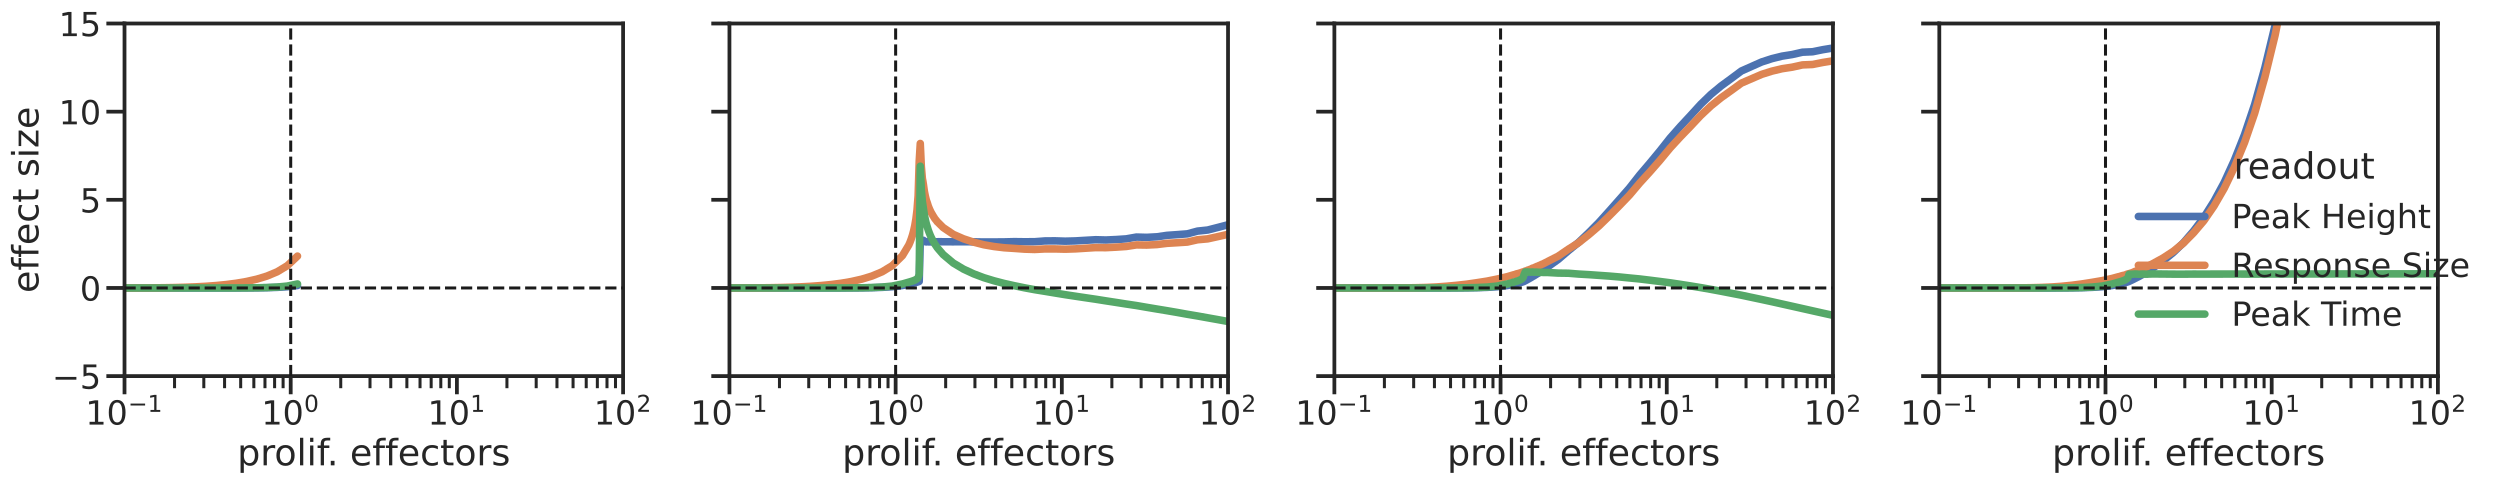 <?xml version="1.0" encoding="utf-8" standalone="no"?>
<!DOCTYPE svg PUBLIC "-//W3C//DTD SVG 1.1//EN"
  "http://www.w3.org/Graphics/SVG/1.1/DTD/svg11.dtd">
<!-- Created with matplotlib (https://matplotlib.org/) -->
<svg height="319.998pt" version="1.1" viewBox="0 0 1653.68 319.998" width="1653.68pt" xmlns="http://www.w3.org/2000/svg" xmlns:xlink="http://www.w3.org/1999/xlink">
 <defs>
  <style type="text/css">*{stroke-linecap:butt;stroke-linejoin:round;}</style>
 </defs>
 <g id="figure_1">
  <g id="patch_1">
   <path d="M 0 319.998 
L 1653.68 319.998 
L 1653.68 0 
L 0 0 
z
" style="fill:#ffffff;"/>
  </g>
  <g id="axes_1">
   <g id="patch_2">
    <path d="M 82.36 248.778 
L 412.161 248.778 
L 412.161 15.558 
L 82.36 15.558 
z
" style="fill:#ffffff;"/>
   </g>
   <g id="matplotlib.axis_1">
    <g id="xtick_1">
     <g id="line2d_1">
      <defs>
       <path d="M 0 0 
L 0 12 
" id="mf0a77b79f4" style="stroke:#262626;stroke-width:2.5;"/>
      </defs>
      <g>
       <use style="fill:#262626;stroke:#262626;stroke-width:2.5;" x="82.36" xlink:href="#mf0a77b79f4" y="248.778"/>
      </g>
     </g>
     <g id="text_1">
      <!-- $\mathdefault{10^{-1}}$ -->
      <g style="fill:#262626;" transform="translate(56.51 280.995)scale(0.22 -0.22)">
       <defs>
        <path d="M 12.406 8.297 
L 28.516 8.297 
L 28.516 63.922 
L 10.984 60.406 
L 10.984 69.391 
L 28.422 72.906 
L 38.281 72.906 
L 38.281 8.297 
L 54.391 8.297 
L 54.391 0 
L 12.406 0 
z
" id="DejaVuSans-49"/>
        <path d="M 31.781 66.406 
Q 24.172 66.406 20.328 58.906 
Q 16.5 51.422 16.5 36.375 
Q 16.5 21.391 20.328 13.891 
Q 24.172 6.391 31.781 6.391 
Q 39.453 6.391 43.281 13.891 
Q 47.125 21.391 47.125 36.375 
Q 47.125 51.422 43.281 58.906 
Q 39.453 66.406 31.781 66.406 
z
M 31.781 74.219 
Q 44.047 74.219 50.516 64.516 
Q 56.984 54.828 56.984 36.375 
Q 56.984 17.969 50.516 8.266 
Q 44.047 -1.422 31.781 -1.422 
Q 19.531 -1.422 13.062 8.266 
Q 6.594 17.969 6.594 36.375 
Q 6.594 54.828 13.062 64.516 
Q 19.531 74.219 31.781 74.219 
z
" id="DejaVuSans-48"/>
        <path d="M 10.594 35.5 
L 73.188 35.5 
L 73.188 27.203 
L 10.594 27.203 
z
" id="DejaVuSans-8722"/>
       </defs>
       <use transform="translate(0 0.684)" xlink:href="#DejaVuSans-49"/>
       <use transform="translate(63.623 0.684)" xlink:href="#DejaVuSans-48"/>
       <use transform="translate(128.203 38.966)scale(0.7)" xlink:href="#DejaVuSans-8722"/>
       <use transform="translate(186.855 38.966)scale(0.7)" xlink:href="#DejaVuSans-49"/>
      </g>
     </g>
    </g>
    <g id="xtick_2">
     <g id="line2d_2">
      <g>
       <use style="fill:#262626;stroke:#262626;stroke-width:2.5;" x="192.294" xlink:href="#mf0a77b79f4" y="248.778"/>
      </g>
     </g>
     <g id="text_2">
      <!-- $\mathdefault{10^{0}}$ -->
      <g style="fill:#262626;" transform="translate(172.934 280.995)scale(0.22 -0.22)">
       <use transform="translate(0 0.766)" xlink:href="#DejaVuSans-49"/>
       <use transform="translate(63.623 0.766)" xlink:href="#DejaVuSans-48"/>
       <use transform="translate(128.203 39.047)scale(0.7)" xlink:href="#DejaVuSans-48"/>
      </g>
     </g>
    </g>
    <g id="xtick_3">
     <g id="line2d_3">
      <g>
       <use style="fill:#262626;stroke:#262626;stroke-width:2.5;" x="302.228" xlink:href="#mf0a77b79f4" y="248.778"/>
      </g>
     </g>
     <g id="text_3">
      <!-- $\mathdefault{10^{1}}$ -->
      <g style="fill:#262626;" transform="translate(282.868 280.995)scale(0.22 -0.22)">
       <use transform="translate(0 0.684)" xlink:href="#DejaVuSans-49"/>
       <use transform="translate(63.623 0.684)" xlink:href="#DejaVuSans-48"/>
       <use transform="translate(128.203 38.966)scale(0.7)" xlink:href="#DejaVuSans-49"/>
      </g>
     </g>
    </g>
    <g id="xtick_4">
     <g id="line2d_4">
      <g>
       <use style="fill:#262626;stroke:#262626;stroke-width:2.5;" x="412.161" xlink:href="#mf0a77b79f4" y="248.778"/>
      </g>
     </g>
     <g id="text_4">
      <!-- $\mathdefault{10^{2}}$ -->
      <g style="fill:#262626;" transform="translate(392.801 280.995)scale(0.22 -0.22)">
       <defs>
        <path d="M 19.188 8.297 
L 53.609 8.297 
L 53.609 0 
L 7.328 0 
L 7.328 8.297 
Q 12.938 14.109 22.625 23.891 
Q 32.328 33.688 34.812 36.531 
Q 39.547 41.844 41.422 45.531 
Q 43.312 49.219 43.312 52.781 
Q 43.312 58.594 39.234 62.25 
Q 35.156 65.922 28.609 65.922 
Q 23.969 65.922 18.812 64.312 
Q 13.672 62.703 7.812 59.422 
L 7.812 69.391 
Q 13.766 71.781 18.938 73 
Q 24.125 74.219 28.422 74.219 
Q 39.75 74.219 46.484 68.547 
Q 53.219 62.891 53.219 53.422 
Q 53.219 48.922 51.531 44.891 
Q 49.859 40.875 45.406 35.406 
Q 44.188 33.984 37.641 27.219 
Q 31.109 20.453 19.188 8.297 
z
" id="DejaVuSans-50"/>
       </defs>
       <use transform="translate(0 0.766)" xlink:href="#DejaVuSans-49"/>
       <use transform="translate(63.623 0.766)" xlink:href="#DejaVuSans-48"/>
       <use transform="translate(128.203 39.047)scale(0.7)" xlink:href="#DejaVuSans-50"/>
      </g>
     </g>
    </g>
    <g id="xtick_5">
     <g id="line2d_5">
      <defs>
       <path d="M 0 0 
L 0 8 
" id="m3d5be705cd" style="stroke:#262626;stroke-width:2;"/>
      </defs>
      <g>
       <use style="fill:#262626;stroke:#262626;stroke-width:2;" x="115.454" xlink:href="#m3d5be705cd" y="248.778"/>
      </g>
     </g>
    </g>
    <g id="xtick_6">
     <g id="line2d_6">
      <g>
       <use style="fill:#262626;stroke:#262626;stroke-width:2;" x="134.812" xlink:href="#m3d5be705cd" y="248.778"/>
      </g>
     </g>
    </g>
    <g id="xtick_7">
     <g id="line2d_7">
      <g>
       <use style="fill:#262626;stroke:#262626;stroke-width:2;" x="148.547" xlink:href="#m3d5be705cd" y="248.778"/>
      </g>
     </g>
    </g>
    <g id="xtick_8">
     <g id="line2d_8">
      <g>
       <use style="fill:#262626;stroke:#262626;stroke-width:2;" x="159.201" xlink:href="#m3d5be705cd" y="248.778"/>
      </g>
     </g>
    </g>
    <g id="xtick_9">
     <g id="line2d_9">
      <g>
       <use style="fill:#262626;stroke:#262626;stroke-width:2;" x="167.905" xlink:href="#m3d5be705cd" y="248.778"/>
      </g>
     </g>
    </g>
    <g id="xtick_10">
     <g id="line2d_10">
      <g>
       <use style="fill:#262626;stroke:#262626;stroke-width:2;" x="175.265" xlink:href="#m3d5be705cd" y="248.778"/>
      </g>
     </g>
    </g>
    <g id="xtick_11">
     <g id="line2d_11">
      <g>
       <use style="fill:#262626;stroke:#262626;stroke-width:2;" x="181.64" xlink:href="#m3d5be705cd" y="248.778"/>
      </g>
     </g>
    </g>
    <g id="xtick_12">
     <g id="line2d_12">
      <g>
       <use style="fill:#262626;stroke:#262626;stroke-width:2;" x="187.264" xlink:href="#m3d5be705cd" y="248.778"/>
      </g>
     </g>
    </g>
    <g id="xtick_13">
     <g id="line2d_13">
      <g>
       <use style="fill:#262626;stroke:#262626;stroke-width:2;" x="225.387" xlink:href="#m3d5be705cd" y="248.778"/>
      </g>
     </g>
    </g>
    <g id="xtick_14">
     <g id="line2d_14">
      <g>
       <use style="fill:#262626;stroke:#262626;stroke-width:2;" x="244.746" xlink:href="#m3d5be705cd" y="248.778"/>
      </g>
     </g>
    </g>
    <g id="xtick_15">
     <g id="line2d_15">
      <g>
       <use style="fill:#262626;stroke:#262626;stroke-width:2;" x="258.481" xlink:href="#m3d5be705cd" y="248.778"/>
      </g>
     </g>
    </g>
    <g id="xtick_16">
     <g id="line2d_16">
      <g>
       <use style="fill:#262626;stroke:#262626;stroke-width:2;" x="269.134" xlink:href="#m3d5be705cd" y="248.778"/>
      </g>
     </g>
    </g>
    <g id="xtick_17">
     <g id="line2d_17">
      <g>
       <use style="fill:#262626;stroke:#262626;stroke-width:2;" x="277.839" xlink:href="#m3d5be705cd" y="248.778"/>
      </g>
     </g>
    </g>
    <g id="xtick_18">
     <g id="line2d_18">
      <g>
       <use style="fill:#262626;stroke:#262626;stroke-width:2;" x="285.199" xlink:href="#m3d5be705cd" y="248.778"/>
      </g>
     </g>
    </g>
    <g id="xtick_19">
     <g id="line2d_19">
      <g>
       <use style="fill:#262626;stroke:#262626;stroke-width:2;" x="291.574" xlink:href="#m3d5be705cd" y="248.778"/>
      </g>
     </g>
    </g>
    <g id="xtick_20">
     <g id="line2d_20">
      <g>
       <use style="fill:#262626;stroke:#262626;stroke-width:2;" x="297.197" xlink:href="#m3d5be705cd" y="248.778"/>
      </g>
     </g>
    </g>
    <g id="xtick_21">
     <g id="line2d_21">
      <g>
       <use style="fill:#262626;stroke:#262626;stroke-width:2;" x="335.321" xlink:href="#m3d5be705cd" y="248.778"/>
      </g>
     </g>
    </g>
    <g id="xtick_22">
     <g id="line2d_22">
      <g>
       <use style="fill:#262626;stroke:#262626;stroke-width:2;" x="354.679" xlink:href="#m3d5be705cd" y="248.778"/>
      </g>
     </g>
    </g>
    <g id="xtick_23">
     <g id="line2d_23">
      <g>
       <use style="fill:#262626;stroke:#262626;stroke-width:2;" x="368.414" xlink:href="#m3d5be705cd" y="248.778"/>
      </g>
     </g>
    </g>
    <g id="xtick_24">
     <g id="line2d_24">
      <g>
       <use style="fill:#262626;stroke:#262626;stroke-width:2;" x="379.068" xlink:href="#m3d5be705cd" y="248.778"/>
      </g>
     </g>
    </g>
    <g id="xtick_25">
     <g id="line2d_25">
      <g>
       <use style="fill:#262626;stroke:#262626;stroke-width:2;" x="387.773" xlink:href="#m3d5be705cd" y="248.778"/>
      </g>
     </g>
    </g>
    <g id="xtick_26">
     <g id="line2d_26">
      <g>
       <use style="fill:#262626;stroke:#262626;stroke-width:2;" x="395.132" xlink:href="#m3d5be705cd" y="248.778"/>
      </g>
     </g>
    </g>
    <g id="xtick_27">
     <g id="line2d_27">
      <g>
       <use style="fill:#262626;stroke:#262626;stroke-width:2;" x="401.508" xlink:href="#m3d5be705cd" y="248.778"/>
      </g>
     </g>
    </g>
    <g id="xtick_28">
     <g id="line2d_28">
      <g>
       <use style="fill:#262626;stroke:#262626;stroke-width:2;" x="407.131" xlink:href="#m3d5be705cd" y="248.778"/>
      </g>
     </g>
    </g>
    <g id="text_5">
     <!-- prolif. effectors -->
     <g style="fill:#262626;" transform="translate(156.942 307.806)scale(0.24 -0.24)">
      <defs>
       <path d="M 18.109 8.203 
L 18.109 -20.797 
L 9.078 -20.797 
L 9.078 54.688 
L 18.109 54.688 
L 18.109 46.391 
Q 20.953 51.266 25.266 53.625 
Q 29.594 56 35.594 56 
Q 45.562 56 51.781 48.094 
Q 58.016 40.188 58.016 27.297 
Q 58.016 14.406 51.781 6.484 
Q 45.562 -1.422 35.594 -1.422 
Q 29.594 -1.422 25.266 0.953 
Q 20.953 3.328 18.109 8.203 
z
M 48.688 27.297 
Q 48.688 37.203 44.609 42.844 
Q 40.531 48.484 33.406 48.484 
Q 26.266 48.484 22.188 42.844 
Q 18.109 37.203 18.109 27.297 
Q 18.109 17.391 22.188 11.75 
Q 26.266 6.109 33.406 6.109 
Q 40.531 6.109 44.609 11.75 
Q 48.688 17.391 48.688 27.297 
z
" id="DejaVuSans-112"/>
       <path d="M 41.109 46.297 
Q 39.594 47.172 37.812 47.578 
Q 36.031 48 33.891 48 
Q 26.266 48 22.188 43.047 
Q 18.109 38.094 18.109 28.812 
L 18.109 0 
L 9.078 0 
L 9.078 54.688 
L 18.109 54.688 
L 18.109 46.188 
Q 20.953 51.172 25.484 53.578 
Q 30.031 56 36.531 56 
Q 37.453 56 38.578 55.875 
Q 39.703 55.766 41.062 55.516 
z
" id="DejaVuSans-114"/>
       <path d="M 30.609 48.391 
Q 23.391 48.391 19.188 42.75 
Q 14.984 37.109 14.984 27.297 
Q 14.984 17.484 19.156 11.844 
Q 23.344 6.203 30.609 6.203 
Q 37.797 6.203 41.984 11.859 
Q 46.188 17.531 46.188 27.297 
Q 46.188 37.016 41.984 42.703 
Q 37.797 48.391 30.609 48.391 
z
M 30.609 56 
Q 42.328 56 49.016 48.375 
Q 55.719 40.766 55.719 27.297 
Q 55.719 13.875 49.016 6.219 
Q 42.328 -1.422 30.609 -1.422 
Q 18.844 -1.422 12.172 6.219 
Q 5.516 13.875 5.516 27.297 
Q 5.516 40.766 12.172 48.375 
Q 18.844 56 30.609 56 
z
" id="DejaVuSans-111"/>
       <path d="M 9.422 75.984 
L 18.406 75.984 
L 18.406 0 
L 9.422 0 
z
" id="DejaVuSans-108"/>
       <path d="M 9.422 54.688 
L 18.406 54.688 
L 18.406 0 
L 9.422 0 
z
M 9.422 75.984 
L 18.406 75.984 
L 18.406 64.594 
L 9.422 64.594 
z
" id="DejaVuSans-105"/>
       <path d="M 37.109 75.984 
L 37.109 68.5 
L 28.516 68.5 
Q 23.688 68.5 21.797 66.547 
Q 19.922 64.594 19.922 59.516 
L 19.922 54.688 
L 34.719 54.688 
L 34.719 47.703 
L 19.922 47.703 
L 19.922 0 
L 10.891 0 
L 10.891 47.703 
L 2.297 47.703 
L 2.297 54.688 
L 10.891 54.688 
L 10.891 58.5 
Q 10.891 67.625 15.141 71.797 
Q 19.391 75.984 28.609 75.984 
z
" id="DejaVuSans-102"/>
       <path d="M 10.688 12.406 
L 21 12.406 
L 21 0 
L 10.688 0 
z
" id="DejaVuSans-46"/>
       <path id="DejaVuSans-32"/>
       <path d="M 56.203 29.594 
L 56.203 25.203 
L 14.891 25.203 
Q 15.484 15.922 20.484 11.062 
Q 25.484 6.203 34.422 6.203 
Q 39.594 6.203 44.453 7.469 
Q 49.312 8.734 54.109 11.281 
L 54.109 2.781 
Q 49.266 0.734 44.188 -0.344 
Q 39.109 -1.422 33.891 -1.422 
Q 20.797 -1.422 13.156 6.188 
Q 5.516 13.812 5.516 26.812 
Q 5.516 40.234 12.766 48.109 
Q 20.016 56 32.328 56 
Q 43.359 56 49.781 48.891 
Q 56.203 41.797 56.203 29.594 
z
M 47.219 32.234 
Q 47.125 39.594 43.094 43.984 
Q 39.062 48.391 32.422 48.391 
Q 24.906 48.391 20.391 44.141 
Q 15.875 39.891 15.188 32.172 
z
" id="DejaVuSans-101"/>
       <path d="M 48.781 52.594 
L 48.781 44.188 
Q 44.969 46.297 41.141 47.344 
Q 37.312 48.391 33.406 48.391 
Q 24.656 48.391 19.812 42.844 
Q 14.984 37.312 14.984 27.297 
Q 14.984 17.281 19.812 11.734 
Q 24.656 6.203 33.406 6.203 
Q 37.312 6.203 41.141 7.25 
Q 44.969 8.297 48.781 10.406 
L 48.781 2.094 
Q 45.016 0.344 40.984 -0.531 
Q 36.969 -1.422 32.422 -1.422 
Q 20.062 -1.422 12.781 6.344 
Q 5.516 14.109 5.516 27.297 
Q 5.516 40.672 12.859 48.328 
Q 20.219 56 33.016 56 
Q 37.156 56 41.109 55.141 
Q 45.062 54.297 48.781 52.594 
z
" id="DejaVuSans-99"/>
       <path d="M 18.312 70.219 
L 18.312 54.688 
L 36.812 54.688 
L 36.812 47.703 
L 18.312 47.703 
L 18.312 18.016 
Q 18.312 11.328 20.141 9.422 
Q 21.969 7.516 27.594 7.516 
L 36.812 7.516 
L 36.812 0 
L 27.594 0 
Q 17.188 0 13.234 3.875 
Q 9.281 7.766 9.281 18.016 
L 9.281 47.703 
L 2.688 47.703 
L 2.688 54.688 
L 9.281 54.688 
L 9.281 70.219 
z
" id="DejaVuSans-116"/>
       <path d="M 44.281 53.078 
L 44.281 44.578 
Q 40.484 46.531 36.375 47.5 
Q 32.281 48.484 27.875 48.484 
Q 21.188 48.484 17.844 46.438 
Q 14.5 44.391 14.5 40.281 
Q 14.5 37.156 16.891 35.375 
Q 19.281 33.594 26.516 31.984 
L 29.594 31.297 
Q 39.156 29.25 43.188 25.516 
Q 47.219 21.781 47.219 15.094 
Q 47.219 7.469 41.188 3.016 
Q 35.156 -1.422 24.609 -1.422 
Q 20.219 -1.422 15.453 -0.562 
Q 10.688 0.297 5.422 2 
L 5.422 11.281 
Q 10.406 8.688 15.234 7.391 
Q 20.062 6.109 24.812 6.109 
Q 31.156 6.109 34.562 8.281 
Q 37.984 10.453 37.984 14.406 
Q 37.984 18.062 35.516 20.016 
Q 33.062 21.969 24.703 23.781 
L 21.578 24.516 
Q 13.234 26.266 9.516 29.906 
Q 5.812 33.547 5.812 39.891 
Q 5.812 47.609 11.281 51.797 
Q 16.75 56 26.812 56 
Q 31.781 56 36.172 55.266 
Q 40.578 54.547 44.281 53.078 
z
" id="DejaVuSans-115"/>
      </defs>
      <use xlink:href="#DejaVuSans-112"/>
      <use x="63.477" xlink:href="#DejaVuSans-114"/>
      <use x="102.34" xlink:href="#DejaVuSans-111"/>
      <use x="163.521" xlink:href="#DejaVuSans-108"/>
      <use x="191.305" xlink:href="#DejaVuSans-105"/>
      <use x="219.088" xlink:href="#DejaVuSans-102"/>
      <use x="247.043" xlink:href="#DejaVuSans-46"/>
      <use x="278.83" xlink:href="#DejaVuSans-32"/>
      <use x="310.617" xlink:href="#DejaVuSans-101"/>
      <use x="372.141" xlink:href="#DejaVuSans-102"/>
      <use x="407.346" xlink:href="#DejaVuSans-102"/>
      <use x="442.551" xlink:href="#DejaVuSans-101"/>
      <use x="504.074" xlink:href="#DejaVuSans-99"/>
      <use x="559.055" xlink:href="#DejaVuSans-116"/>
      <use x="598.264" xlink:href="#DejaVuSans-111"/>
      <use x="659.445" xlink:href="#DejaVuSans-114"/>
      <use x="700.559" xlink:href="#DejaVuSans-115"/>
     </g>
    </g>
   </g>
   <g id="matplotlib.axis_2">
    <g id="ytick_1">
     <g id="line2d_29">
      <defs>
       <path d="M 0 0 
L -12 0 
" id="m04f10e3a31" style="stroke:#262626;stroke-width:2.5;"/>
      </defs>
      <g>
       <use style="fill:#262626;stroke:#262626;stroke-width:2.5;" x="82.36" xlink:href="#m04f10e3a31" y="248.778"/>
      </g>
     </g>
     <g id="text_6">
      <!-- −5 -->
      <g style="fill:#262626;" transform="translate(34.428 257.137)scale(0.22 -0.22)">
       <defs>
        <path d="M 10.797 72.906 
L 49.516 72.906 
L 49.516 64.594 
L 19.828 64.594 
L 19.828 46.734 
Q 21.969 47.469 24.109 47.828 
Q 26.266 48.188 28.422 48.188 
Q 40.625 48.188 47.75 41.5 
Q 54.891 34.812 54.891 23.391 
Q 54.891 11.625 47.562 5.094 
Q 40.234 -1.422 26.906 -1.422 
Q 22.312 -1.422 17.547 -0.641 
Q 12.797 0.141 7.719 1.703 
L 7.719 11.625 
Q 12.109 9.234 16.797 8.062 
Q 21.484 6.891 26.703 6.891 
Q 35.156 6.891 40.078 11.328 
Q 45.016 15.766 45.016 23.391 
Q 45.016 31 40.078 35.438 
Q 35.156 39.891 26.703 39.891 
Q 22.75 39.891 18.812 39.016 
Q 14.891 38.141 10.797 36.281 
z
" id="DejaVuSans-53"/>
       </defs>
       <use xlink:href="#DejaVuSans-8722"/>
       <use x="83.789" xlink:href="#DejaVuSans-53"/>
      </g>
     </g>
    </g>
    <g id="ytick_2">
     <g id="line2d_30">
      <g>
       <use style="fill:#262626;stroke:#262626;stroke-width:2.5;" x="82.36" xlink:href="#m04f10e3a31" y="190.473"/>
      </g>
     </g>
     <g id="text_7">
      <!-- 0 -->
      <g style="fill:#262626;" transform="translate(52.863 198.832)scale(0.22 -0.22)">
       <use xlink:href="#DejaVuSans-48"/>
      </g>
     </g>
    </g>
    <g id="ytick_3">
     <g id="line2d_31">
      <g>
       <use style="fill:#262626;stroke:#262626;stroke-width:2.5;" x="82.36" xlink:href="#m04f10e3a31" y="132.168"/>
      </g>
     </g>
     <g id="text_8">
      <!-- 5 -->
      <g style="fill:#262626;" transform="translate(52.863 140.527)scale(0.22 -0.22)">
       <use xlink:href="#DejaVuSans-53"/>
      </g>
     </g>
    </g>
    <g id="ytick_4">
     <g id="line2d_32">
      <g>
       <use style="fill:#262626;stroke:#262626;stroke-width:2.5;" x="82.36" xlink:href="#m04f10e3a31" y="73.863"/>
      </g>
     </g>
     <g id="text_9">
      <!-- 10 -->
      <g style="fill:#262626;" transform="translate(38.865 82.222)scale(0.22 -0.22)">
       <use xlink:href="#DejaVuSans-49"/>
       <use x="63.623" xlink:href="#DejaVuSans-48"/>
      </g>
     </g>
    </g>
    <g id="ytick_5">
     <g id="line2d_33">
      <g>
       <use style="fill:#262626;stroke:#262626;stroke-width:2.5;" x="82.36" xlink:href="#m04f10e3a31" y="15.558"/>
      </g>
     </g>
     <g id="text_10">
      <!-- 15 -->
      <g style="fill:#262626;" transform="translate(38.865 23.917)scale(0.22 -0.22)">
       <use xlink:href="#DejaVuSans-49"/>
       <use x="63.623" xlink:href="#DejaVuSans-53"/>
      </g>
     </g>
    </g>
    <g id="text_11">
     <!-- effect size -->
     <g style="fill:#262626;" transform="translate(25.436 193.768)rotate(-90)scale(0.24 -0.24)">
      <defs>
       <path d="M 5.516 54.688 
L 48.188 54.688 
L 48.188 46.484 
L 14.406 7.172 
L 48.188 7.172 
L 48.188 0 
L 4.297 0 
L 4.297 8.203 
L 38.094 47.516 
L 5.516 47.516 
z
" id="DejaVuSans-122"/>
      </defs>
      <use xlink:href="#DejaVuSans-101"/>
      <use x="61.523" xlink:href="#DejaVuSans-102"/>
      <use x="96.729" xlink:href="#DejaVuSans-102"/>
      <use x="131.934" xlink:href="#DejaVuSans-101"/>
      <use x="193.457" xlink:href="#DejaVuSans-99"/>
      <use x="248.438" xlink:href="#DejaVuSans-116"/>
      <use x="287.646" xlink:href="#DejaVuSans-32"/>
      <use x="319.434" xlink:href="#DejaVuSans-115"/>
      <use x="371.533" xlink:href="#DejaVuSans-105"/>
      <use x="399.316" xlink:href="#DejaVuSans-122"/>
      <use x="451.807" xlink:href="#DejaVuSans-101"/>
     </g>
    </g>
   </g>
   <g id="line2d_34">
    <path clip-path="url(#p3062d0a113)" d="M 82.36 190.473 
L 89.091 190.473 
L 95.822 190.473 
L 102.552 190.473 
L 109.283 190.473 
L 116.013 190.473 
L 122.744 190.473 
L 129.475 190.473 
L 136.205 190.473 
L 142.936 190.472 
L 149.667 190.468 
L 156.397 190.46 
L 163.128 190.44 
L 169.859 190.394 
L 176.589 190.295 
L 183.32 190.086 
L 190.05 189.669 
L 196.781 188.856 
" style="fill:none;stroke:#4c72b0;stroke-linecap:round;stroke-width:5;"/>
   </g>
   <g id="line2d_35">
    <path clip-path="url(#p3062d0a113)" d="M 82.36 190.473 
L 89.091 190.457 
L 95.822 190.428 
L 102.552 190.38 
L 109.283 190.301 
L 116.013 190.178 
L 122.744 189.996 
L 129.475 189.734 
L 136.205 189.369 
L 142.936 188.873 
L 149.667 188.21 
L 156.397 187.333 
L 163.128 186.179 
L 169.859 184.653 
L 176.589 182.609 
L 183.32 179.796 
L 190.05 175.737 
L 196.781 169.407 
" style="fill:none;stroke:#dd8452;stroke-linecap:round;stroke-width:5;"/>
   </g>
   <g id="line2d_36">
    <path clip-path="url(#p3062d0a113)" d="M 82.36 190.473 
L 89.091 190.473 
L 95.822 190.473 
L 102.552 190.473 
L 109.283 190.473 
L 116.013 190.473 
L 122.744 190.473 
L 129.475 190.473 
L 136.205 190.472 
L 142.936 190.47 
L 149.667 190.464 
L 156.397 190.45 
L 163.128 190.418 
L 169.859 190.346 
L 176.589 190.194 
L 183.32 189.88 
L 190.05 189.22 
L 196.781 187.828 
" style="fill:none;stroke:#55a868;stroke-linecap:round;stroke-width:5;"/>
   </g>
   <g id="line2d_37"/>
   <g id="line2d_38"/>
   <g id="line2d_39"/>
   <g id="patch_3">
    <path d="M 82.36 248.778 
L 82.36 15.558 
" style="fill:none;stroke:#262626;stroke-linecap:square;stroke-linejoin:miter;stroke-width:2.5;"/>
   </g>
   <g id="patch_4">
    <path d="M 412.161 248.778 
L 412.161 15.558 
" style="fill:none;stroke:#262626;stroke-linecap:square;stroke-linejoin:miter;stroke-width:2.5;"/>
   </g>
   <g id="patch_5">
    <path d="M 82.36 248.778 
L 412.161 248.778 
" style="fill:none;stroke:#262626;stroke-linecap:square;stroke-linejoin:miter;stroke-width:2.5;"/>
   </g>
   <g id="patch_6">
    <path d="M 82.36 15.558 
L 412.161 15.558 
" style="fill:none;stroke:#262626;stroke-linecap:square;stroke-linejoin:miter;stroke-width:2.5;"/>
   </g>
   <g id="line2d_40">
    <path clip-path="url(#p3062d0a113)" d="M 82.36 190.473 
L 412.161 190.473 
" style="fill:none;stroke:#1a1a1a;stroke-dasharray:7.4,3.2;stroke-dashoffset:0;stroke-width:2;"/>
   </g>
   <g id="line2d_41">
    <path clip-path="url(#p3062d0a113)" d="M 192.294 248.778 
L 192.294 15.558 
" style="fill:none;stroke:#1a1a1a;stroke-dasharray:7.4,3.2;stroke-dashoffset:0;stroke-width:2;"/>
   </g>
  </g>
  <g id="axes_2">
   <g id="patch_7">
    <path d="M 482.505 248.778 
L 812.306 248.778 
L 812.306 15.558 
L 482.505 15.558 
z
" style="fill:#ffffff;"/>
   </g>
   <g id="matplotlib.axis_3">
    <g id="xtick_29">
     <g id="line2d_42">
      <g>
       <use style="fill:#262626;stroke:#262626;stroke-width:2.5;" x="482.505" xlink:href="#mf0a77b79f4" y="248.778"/>
      </g>
     </g>
     <g id="text_12">
      <!-- $\mathdefault{10^{-1}}$ -->
      <g style="fill:#262626;" transform="translate(456.655 280.995)scale(0.22 -0.22)">
       <use transform="translate(0 0.684)" xlink:href="#DejaVuSans-49"/>
       <use transform="translate(63.623 0.684)" xlink:href="#DejaVuSans-48"/>
       <use transform="translate(128.203 38.966)scale(0.7)" xlink:href="#DejaVuSans-8722"/>
       <use transform="translate(186.855 38.966)scale(0.7)" xlink:href="#DejaVuSans-49"/>
      </g>
     </g>
    </g>
    <g id="xtick_30">
     <g id="line2d_43">
      <g>
       <use style="fill:#262626;stroke:#262626;stroke-width:2.5;" x="592.439" xlink:href="#mf0a77b79f4" y="248.778"/>
      </g>
     </g>
     <g id="text_13">
      <!-- $\mathdefault{10^{0}}$ -->
      <g style="fill:#262626;" transform="translate(573.079 280.995)scale(0.22 -0.22)">
       <use transform="translate(0 0.766)" xlink:href="#DejaVuSans-49"/>
       <use transform="translate(63.623 0.766)" xlink:href="#DejaVuSans-48"/>
       <use transform="translate(128.203 39.047)scale(0.7)" xlink:href="#DejaVuSans-48"/>
      </g>
     </g>
    </g>
    <g id="xtick_31">
     <g id="line2d_44">
      <g>
       <use style="fill:#262626;stroke:#262626;stroke-width:2.5;" x="702.373" xlink:href="#mf0a77b79f4" y="248.778"/>
      </g>
     </g>
     <g id="text_14">
      <!-- $\mathdefault{10^{1}}$ -->
      <g style="fill:#262626;" transform="translate(683.013 280.995)scale(0.22 -0.22)">
       <use transform="translate(0 0.684)" xlink:href="#DejaVuSans-49"/>
       <use transform="translate(63.623 0.684)" xlink:href="#DejaVuSans-48"/>
       <use transform="translate(128.203 38.966)scale(0.7)" xlink:href="#DejaVuSans-49"/>
      </g>
     </g>
    </g>
    <g id="xtick_32">
     <g id="line2d_45">
      <g>
       <use style="fill:#262626;stroke:#262626;stroke-width:2.5;" x="812.306" xlink:href="#mf0a77b79f4" y="248.778"/>
      </g>
     </g>
     <g id="text_15">
      <!-- $\mathdefault{10^{2}}$ -->
      <g style="fill:#262626;" transform="translate(792.946 280.995)scale(0.22 -0.22)">
       <use transform="translate(0 0.766)" xlink:href="#DejaVuSans-49"/>
       <use transform="translate(63.623 0.766)" xlink:href="#DejaVuSans-48"/>
       <use transform="translate(128.203 39.047)scale(0.7)" xlink:href="#DejaVuSans-50"/>
      </g>
     </g>
    </g>
    <g id="xtick_33">
     <g id="line2d_46">
      <g>
       <use style="fill:#262626;stroke:#262626;stroke-width:2;" x="515.599" xlink:href="#m3d5be705cd" y="248.778"/>
      </g>
     </g>
    </g>
    <g id="xtick_34">
     <g id="line2d_47">
      <g>
       <use style="fill:#262626;stroke:#262626;stroke-width:2;" x="534.957" xlink:href="#m3d5be705cd" y="248.778"/>
      </g>
     </g>
    </g>
    <g id="xtick_35">
     <g id="line2d_48">
      <g>
       <use style="fill:#262626;stroke:#262626;stroke-width:2;" x="548.692" xlink:href="#m3d5be705cd" y="248.778"/>
      </g>
     </g>
    </g>
    <g id="xtick_36">
     <g id="line2d_49">
      <g>
       <use style="fill:#262626;stroke:#262626;stroke-width:2;" x="559.346" xlink:href="#m3d5be705cd" y="248.778"/>
      </g>
     </g>
    </g>
    <g id="xtick_37">
     <g id="line2d_50">
      <g>
       <use style="fill:#262626;stroke:#262626;stroke-width:2;" x="568.05" xlink:href="#m3d5be705cd" y="248.778"/>
      </g>
     </g>
    </g>
    <g id="xtick_38">
     <g id="line2d_51">
      <g>
       <use style="fill:#262626;stroke:#262626;stroke-width:2;" x="575.41" xlink:href="#m3d5be705cd" y="248.778"/>
      </g>
     </g>
    </g>
    <g id="xtick_39">
     <g id="line2d_52">
      <g>
       <use style="fill:#262626;stroke:#262626;stroke-width:2;" x="581.785" xlink:href="#m3d5be705cd" y="248.778"/>
      </g>
     </g>
    </g>
    <g id="xtick_40">
     <g id="line2d_53">
      <g>
       <use style="fill:#262626;stroke:#262626;stroke-width:2;" x="587.409" xlink:href="#m3d5be705cd" y="248.778"/>
      </g>
     </g>
    </g>
    <g id="xtick_41">
     <g id="line2d_54">
      <g>
       <use style="fill:#262626;stroke:#262626;stroke-width:2;" x="625.532" xlink:href="#m3d5be705cd" y="248.778"/>
      </g>
     </g>
    </g>
    <g id="xtick_42">
     <g id="line2d_55">
      <g>
       <use style="fill:#262626;stroke:#262626;stroke-width:2;" x="644.891" xlink:href="#m3d5be705cd" y="248.778"/>
      </g>
     </g>
    </g>
    <g id="xtick_43">
     <g id="line2d_56">
      <g>
       <use style="fill:#262626;stroke:#262626;stroke-width:2;" x="658.626" xlink:href="#m3d5be705cd" y="248.778"/>
      </g>
     </g>
    </g>
    <g id="xtick_44">
     <g id="line2d_57">
      <g>
       <use style="fill:#262626;stroke:#262626;stroke-width:2;" x="669.279" xlink:href="#m3d5be705cd" y="248.778"/>
      </g>
     </g>
    </g>
    <g id="xtick_45">
     <g id="line2d_58">
      <g>
       <use style="fill:#262626;stroke:#262626;stroke-width:2;" x="677.984" xlink:href="#m3d5be705cd" y="248.778"/>
      </g>
     </g>
    </g>
    <g id="xtick_46">
     <g id="line2d_59">
      <g>
       <use style="fill:#262626;stroke:#262626;stroke-width:2;" x="685.344" xlink:href="#m3d5be705cd" y="248.778"/>
      </g>
     </g>
    </g>
    <g id="xtick_47">
     <g id="line2d_60">
      <g>
       <use style="fill:#262626;stroke:#262626;stroke-width:2;" x="691.719" xlink:href="#m3d5be705cd" y="248.778"/>
      </g>
     </g>
    </g>
    <g id="xtick_48">
     <g id="line2d_61">
      <g>
       <use style="fill:#262626;stroke:#262626;stroke-width:2;" x="697.342" xlink:href="#m3d5be705cd" y="248.778"/>
      </g>
     </g>
    </g>
    <g id="xtick_49">
     <g id="line2d_62">
      <g>
       <use style="fill:#262626;stroke:#262626;stroke-width:2;" x="735.466" xlink:href="#m3d5be705cd" y="248.778"/>
      </g>
     </g>
    </g>
    <g id="xtick_50">
     <g id="line2d_63">
      <g>
       <use style="fill:#262626;stroke:#262626;stroke-width:2;" x="754.824" xlink:href="#m3d5be705cd" y="248.778"/>
      </g>
     </g>
    </g>
    <g id="xtick_51">
     <g id="line2d_64">
      <g>
       <use style="fill:#262626;stroke:#262626;stroke-width:2;" x="768.559" xlink:href="#m3d5be705cd" y="248.778"/>
      </g>
     </g>
    </g>
    <g id="xtick_52">
     <g id="line2d_65">
      <g>
       <use style="fill:#262626;stroke:#262626;stroke-width:2;" x="779.213" xlink:href="#m3d5be705cd" y="248.778"/>
      </g>
     </g>
    </g>
    <g id="xtick_53">
     <g id="line2d_66">
      <g>
       <use style="fill:#262626;stroke:#262626;stroke-width:2;" x="787.918" xlink:href="#m3d5be705cd" y="248.778"/>
      </g>
     </g>
    </g>
    <g id="xtick_54">
     <g id="line2d_67">
      <g>
       <use style="fill:#262626;stroke:#262626;stroke-width:2;" x="795.277" xlink:href="#m3d5be705cd" y="248.778"/>
      </g>
     </g>
    </g>
    <g id="xtick_55">
     <g id="line2d_68">
      <g>
       <use style="fill:#262626;stroke:#262626;stroke-width:2;" x="801.653" xlink:href="#m3d5be705cd" y="248.778"/>
      </g>
     </g>
    </g>
    <g id="xtick_56">
     <g id="line2d_69">
      <g>
       <use style="fill:#262626;stroke:#262626;stroke-width:2;" x="807.276" xlink:href="#m3d5be705cd" y="248.778"/>
      </g>
     </g>
    </g>
    <g id="text_16">
     <!-- prolif. effectors -->
     <g style="fill:#262626;" transform="translate(557.087 307.806)scale(0.24 -0.24)">
      <use xlink:href="#DejaVuSans-112"/>
      <use x="63.477" xlink:href="#DejaVuSans-114"/>
      <use x="102.34" xlink:href="#DejaVuSans-111"/>
      <use x="163.521" xlink:href="#DejaVuSans-108"/>
      <use x="191.305" xlink:href="#DejaVuSans-105"/>
      <use x="219.088" xlink:href="#DejaVuSans-102"/>
      <use x="247.043" xlink:href="#DejaVuSans-46"/>
      <use x="278.83" xlink:href="#DejaVuSans-32"/>
      <use x="310.617" xlink:href="#DejaVuSans-101"/>
      <use x="372.141" xlink:href="#DejaVuSans-102"/>
      <use x="407.346" xlink:href="#DejaVuSans-102"/>
      <use x="442.551" xlink:href="#DejaVuSans-101"/>
      <use x="504.074" xlink:href="#DejaVuSans-99"/>
      <use x="559.055" xlink:href="#DejaVuSans-116"/>
      <use x="598.264" xlink:href="#DejaVuSans-111"/>
      <use x="659.445" xlink:href="#DejaVuSans-114"/>
      <use x="700.559" xlink:href="#DejaVuSans-115"/>
     </g>
    </g>
   </g>
   <g id="matplotlib.axis_4">
    <g id="ytick_6">
     <g id="line2d_70">
      <g>
       <use style="fill:#262626;stroke:#262626;stroke-width:2.5;" x="482.505" xlink:href="#m04f10e3a31" y="248.778"/>
      </g>
     </g>
    </g>
    <g id="ytick_7">
     <g id="line2d_71">
      <g>
       <use style="fill:#262626;stroke:#262626;stroke-width:2.5;" x="482.505" xlink:href="#m04f10e3a31" y="190.473"/>
      </g>
     </g>
    </g>
    <g id="ytick_8">
     <g id="line2d_72">
      <g>
       <use style="fill:#262626;stroke:#262626;stroke-width:2.5;" x="482.505" xlink:href="#m04f10e3a31" y="132.168"/>
      </g>
     </g>
    </g>
    <g id="ytick_9">
     <g id="line2d_73">
      <g>
       <use style="fill:#262626;stroke:#262626;stroke-width:2.5;" x="482.505" xlink:href="#m04f10e3a31" y="73.863"/>
      </g>
     </g>
    </g>
    <g id="ytick_10">
     <g id="line2d_74">
      <g>
       <use style="fill:#262626;stroke:#262626;stroke-width:2.5;" x="482.505" xlink:href="#m04f10e3a31" y="15.558"/>
      </g>
     </g>
    </g>
   </g>
   <g id="line2d_75">
    <path clip-path="url(#p2ac187f487)" d="M 482.505 190.473 
L 489.236 190.473 
L 495.967 190.473 
L 502.697 190.473 
L 509.428 190.473 
L 516.159 190.473 
L 522.889 190.473 
L 529.62 190.473 
L 536.35 190.473 
L 543.081 190.472 
L 549.812 190.468 
L 556.542 190.46 
L 563.273 190.44 
L 570.004 190.394 
L 576.734 190.295 
L 583.465 190.086 
L 590.196 189.669 
L 596.926 188.856 
L 601.144 188.056 
L 601.96 187.875 
L 602.762 187.688 
L 603.551 187.496 
L 603.657 187.47 
L 604.328 187.299 
L 605.092 187.094 
L 605.844 186.881 
L 606.584 186.658 
L 607.313 186.417 
L 608.031 186.139 
L 608.738 159.641 
L 609.435 159.51 
L 610.122 159.925 
L 610.387 159.234 
L 610.799 158.959 
L 611.467 159.705 
L 612.126 159.914 
L 612.775 160.025 
L 613.416 159.793 
L 614.048 160.009 
L 614.672 159.988 
L 615.289 159.987 
L 615.897 160.004 
L 616.497 159.926 
L 617.09 159.879 
L 617.118 159.994 
L 617.676 159.903 
L 618.255 160.012 
L 618.827 159.953 
L 619.392 159.897 
L 619.95 159.999 
L 620.502 159.862 
L 623.849 159.922 
L 630.579 159.937 
L 637.31 159.892 
L 644.041 159.957 
L 650.771 160.082 
L 657.502 160.064 
L 664.232 160.006 
L 670.963 159.838 
L 677.694 159.926 
L 684.424 159.887 
L 691.155 159.375 
L 697.886 159.317 
L 704.616 159.528 
L 711.347 159.35 
L 718.078 158.955 
L 724.808 158.57 
L 731.539 158.753 
L 738.269 158.449 
L 745 157.997 
L 751.731 156.814 
L 758.461 157.001 
L 765.192 156.641 
L 771.923 155.679 
L 778.653 155.204 
L 785.384 154.684 
L 792.114 152.873 
L 798.845 152.16 
L 805.576 150.433 
L 812.306 148.67 
" style="fill:none;stroke:#4c72b0;stroke-linecap:round;stroke-width:5;"/>
   </g>
   <g id="line2d_76">
    <path clip-path="url(#p2ac187f487)" d="M 482.505 190.473 
L 489.236 190.457 
L 495.967 190.428 
L 502.697 190.38 
L 509.428 190.301 
L 516.159 190.178 
L 522.889 189.996 
L 529.62 189.734 
L 536.35 189.369 
L 543.081 188.873 
L 549.812 188.21 
L 556.542 187.333 
L 563.273 186.178 
L 570.004 184.652 
L 576.734 182.607 
L 583.465 179.788 
L 590.196 175.695 
L 596.926 169.103 
L 601.144 162.072 
L 601.96 160.179 
L 602.762 158.043 
L 603.551 155.591 
L 603.657 155.232 
L 604.328 152.716 
L 605.092 149.239 
L 605.844 144.846 
L 606.584 138.873 
L 607.313 129.513 
L 608.031 106.611 
L 608.738 94.902 
L 609.435 109.967 
L 610.122 118.116 
L 610.387 119.434 
L 610.799 121.983 
L 611.467 126.672 
L 612.126 129.913 
L 612.775 132.493 
L 613.416 134.276 
L 614.048 136.333 
L 614.672 137.871 
L 615.289 139.258 
L 615.897 140.515 
L 616.497 141.542 
L 617.09 142.51 
L 617.118 142.694 
L 617.676 143.473 
L 618.255 144.467 
L 618.827 145.187 
L 619.392 145.864 
L 619.95 146.673 
L 620.502 147.145 
L 623.849 150.487 
L 630.579 155.016 
L 637.31 157.963 
L 644.041 160.182 
L 650.771 161.91 
L 657.502 163.075 
L 664.232 163.884 
L 670.963 164.319 
L 677.694 164.808 
L 684.424 165.017 
L 691.155 164.669 
L 697.886 164.661 
L 704.616 164.831 
L 711.347 164.614 
L 718.078 164.189 
L 724.808 163.771 
L 731.539 163.829 
L 738.269 163.489 
L 745 163.04 
L 751.731 161.996 
L 758.461 162.107 
L 765.192 161.779 
L 771.923 160.961 
L 778.653 160.558 
L 785.384 160.126 
L 792.114 158.6 
L 798.845 157.999 
L 805.576 156.521 
L 812.306 154.992 
" style="fill:none;stroke:#dd8452;stroke-linecap:round;stroke-width:5;"/>
   </g>
   <g id="line2d_77">
    <path clip-path="url(#p2ac187f487)" d="M 482.505 190.473 
L 489.236 190.473 
L 495.967 190.473 
L 502.697 190.473 
L 509.428 190.473 
L 516.159 190.473 
L 522.889 190.473 
L 529.62 190.473 
L 536.35 190.472 
L 543.081 190.47 
L 549.812 190.464 
L 556.542 190.45 
L 563.273 190.418 
L 570.004 190.346 
L 576.734 190.194 
L 583.465 189.88 
L 590.196 189.22 
L 596.926 187.828 
L 601.144 186.616 
L 601.96 186.375 
L 602.762 186.131 
L 603.551 185.876 
L 603.657 185.84 
L 604.328 185.601 
L 605.092 185.291 
L 605.844 184.921 
L 606.584 184.437 
L 607.313 183.682 
L 608.031 181.527 
L 608.738 109.935 
L 609.435 125.237 
L 610.122 133.279 
L 610.387 135.092 
L 610.799 137.903 
L 611.467 142.268 
L 612.126 145.518 
L 612.775 148.17 
L 613.416 150.234 
L 614.048 152.281 
L 614.672 153.962 
L 615.289 155.473 
L 615.897 156.844 
L 616.497 158.041 
L 617.09 159.156 
L 617.118 159.272 
L 617.676 160.218 
L 618.255 161.251 
L 618.827 162.122 
L 619.392 162.938 
L 619.95 163.786 
L 620.502 164.453 
L 623.849 168.36 
L 630.579 174.006 
L 637.31 178.013 
L 644.041 181.138 
L 650.771 183.677 
L 657.502 185.731 
L 664.232 187.487 
L 670.963 188.986 
L 677.694 190.376 
L 684.424 191.621 
L 691.155 192.702 
L 697.886 193.825 
L 704.616 194.924 
L 711.347 195.943 
L 718.078 196.95 
L 724.808 197.944 
L 731.539 199.013 
L 738.269 200.046 
L 745 201.107 
L 751.731 202.11 
L 758.461 203.271 
L 765.192 204.403 
L 771.923 205.51 
L 778.653 206.663 
L 785.384 207.882 
L 792.114 209.011 
L 798.845 210.221 
L 805.576 211.42 
L 812.306 212.655 
" style="fill:none;stroke:#55a868;stroke-linecap:round;stroke-width:5;"/>
   </g>
   <g id="patch_8">
    <path d="M 482.505 248.778 
L 482.505 15.558 
" style="fill:none;stroke:#262626;stroke-linecap:square;stroke-linejoin:miter;stroke-width:2.5;"/>
   </g>
   <g id="patch_9">
    <path d="M 812.306 248.778 
L 812.306 15.558 
" style="fill:none;stroke:#262626;stroke-linecap:square;stroke-linejoin:miter;stroke-width:2.5;"/>
   </g>
   <g id="patch_10">
    <path d="M 482.505 248.778 
L 812.306 248.778 
" style="fill:none;stroke:#262626;stroke-linecap:square;stroke-linejoin:miter;stroke-width:2.5;"/>
   </g>
   <g id="patch_11">
    <path d="M 482.505 15.558 
L 812.306 15.558 
" style="fill:none;stroke:#262626;stroke-linecap:square;stroke-linejoin:miter;stroke-width:2.5;"/>
   </g>
   <g id="line2d_78">
    <path clip-path="url(#p2ac187f487)" d="M 482.505 190.473 
L 812.306 190.473 
" style="fill:none;stroke:#1a1a1a;stroke-dasharray:7.4,3.2;stroke-dashoffset:0;stroke-width:2;"/>
   </g>
   <g id="line2d_79">
    <path clip-path="url(#p2ac187f487)" d="M 592.439 248.778 
L 592.439 15.558 
" style="fill:none;stroke:#1a1a1a;stroke-dasharray:7.4,3.2;stroke-dashoffset:0;stroke-width:2;"/>
   </g>
  </g>
  <g id="axes_3">
   <g id="patch_12">
    <path d="M 882.65 248.778 
L 1212.451 248.778 
L 1212.451 15.558 
L 882.65 15.558 
z
" style="fill:#ffffff;"/>
   </g>
   <g id="matplotlib.axis_5">
    <g id="xtick_57">
     <g id="line2d_80">
      <g>
       <use style="fill:#262626;stroke:#262626;stroke-width:2.5;" x="882.65" xlink:href="#mf0a77b79f4" y="248.778"/>
      </g>
     </g>
     <g id="text_17">
      <!-- $\mathdefault{10^{-1}}$ -->
      <g style="fill:#262626;" transform="translate(856.8 280.995)scale(0.22 -0.22)">
       <use transform="translate(0 0.684)" xlink:href="#DejaVuSans-49"/>
       <use transform="translate(63.623 0.684)" xlink:href="#DejaVuSans-48"/>
       <use transform="translate(128.203 38.966)scale(0.7)" xlink:href="#DejaVuSans-8722"/>
       <use transform="translate(186.855 38.966)scale(0.7)" xlink:href="#DejaVuSans-49"/>
      </g>
     </g>
    </g>
    <g id="xtick_58">
     <g id="line2d_81">
      <g>
       <use style="fill:#262626;stroke:#262626;stroke-width:2.5;" x="992.584" xlink:href="#mf0a77b79f4" y="248.778"/>
      </g>
     </g>
     <g id="text_18">
      <!-- $\mathdefault{10^{0}}$ -->
      <g style="fill:#262626;" transform="translate(973.224 280.995)scale(0.22 -0.22)">
       <use transform="translate(0 0.766)" xlink:href="#DejaVuSans-49"/>
       <use transform="translate(63.623 0.766)" xlink:href="#DejaVuSans-48"/>
       <use transform="translate(128.203 39.047)scale(0.7)" xlink:href="#DejaVuSans-48"/>
      </g>
     </g>
    </g>
    <g id="xtick_59">
     <g id="line2d_82">
      <g>
       <use style="fill:#262626;stroke:#262626;stroke-width:2.5;" x="1102.518" xlink:href="#mf0a77b79f4" y="248.778"/>
      </g>
     </g>
     <g id="text_19">
      <!-- $\mathdefault{10^{1}}$ -->
      <g style="fill:#262626;" transform="translate(1083.158 280.995)scale(0.22 -0.22)">
       <use transform="translate(0 0.684)" xlink:href="#DejaVuSans-49"/>
       <use transform="translate(63.623 0.684)" xlink:href="#DejaVuSans-48"/>
       <use transform="translate(128.203 38.966)scale(0.7)" xlink:href="#DejaVuSans-49"/>
      </g>
     </g>
    </g>
    <g id="xtick_60">
     <g id="line2d_83">
      <g>
       <use style="fill:#262626;stroke:#262626;stroke-width:2.5;" x="1212.451" xlink:href="#mf0a77b79f4" y="248.778"/>
      </g>
     </g>
     <g id="text_20">
      <!-- $\mathdefault{10^{2}}$ -->
      <g style="fill:#262626;" transform="translate(1193.091 280.995)scale(0.22 -0.22)">
       <use transform="translate(0 0.766)" xlink:href="#DejaVuSans-49"/>
       <use transform="translate(63.623 0.766)" xlink:href="#DejaVuSans-48"/>
       <use transform="translate(128.203 39.047)scale(0.7)" xlink:href="#DejaVuSans-50"/>
      </g>
     </g>
    </g>
    <g id="xtick_61">
     <g id="line2d_84">
      <g>
       <use style="fill:#262626;stroke:#262626;stroke-width:2;" x="915.744" xlink:href="#m3d5be705cd" y="248.778"/>
      </g>
     </g>
    </g>
    <g id="xtick_62">
     <g id="line2d_85">
      <g>
       <use style="fill:#262626;stroke:#262626;stroke-width:2;" x="935.102" xlink:href="#m3d5be705cd" y="248.778"/>
      </g>
     </g>
    </g>
    <g id="xtick_63">
     <g id="line2d_86">
      <g>
       <use style="fill:#262626;stroke:#262626;stroke-width:2;" x="948.837" xlink:href="#m3d5be705cd" y="248.778"/>
      </g>
     </g>
    </g>
    <g id="xtick_64">
     <g id="line2d_87">
      <g>
       <use style="fill:#262626;stroke:#262626;stroke-width:2;" x="959.491" xlink:href="#m3d5be705cd" y="248.778"/>
      </g>
     </g>
    </g>
    <g id="xtick_65">
     <g id="line2d_88">
      <g>
       <use style="fill:#262626;stroke:#262626;stroke-width:2;" x="968.195" xlink:href="#m3d5be705cd" y="248.778"/>
      </g>
     </g>
    </g>
    <g id="xtick_66">
     <g id="line2d_89">
      <g>
       <use style="fill:#262626;stroke:#262626;stroke-width:2;" x="975.555" xlink:href="#m3d5be705cd" y="248.778"/>
      </g>
     </g>
    </g>
    <g id="xtick_67">
     <g id="line2d_90">
      <g>
       <use style="fill:#262626;stroke:#262626;stroke-width:2;" x="981.93" xlink:href="#m3d5be705cd" y="248.778"/>
      </g>
     </g>
    </g>
    <g id="xtick_68">
     <g id="line2d_91">
      <g>
       <use style="fill:#262626;stroke:#262626;stroke-width:2;" x="987.554" xlink:href="#m3d5be705cd" y="248.778"/>
      </g>
     </g>
    </g>
    <g id="xtick_69">
     <g id="line2d_92">
      <g>
       <use style="fill:#262626;stroke:#262626;stroke-width:2;" x="1025.677" xlink:href="#m3d5be705cd" y="248.778"/>
      </g>
     </g>
    </g>
    <g id="xtick_70">
     <g id="line2d_93">
      <g>
       <use style="fill:#262626;stroke:#262626;stroke-width:2;" x="1045.036" xlink:href="#m3d5be705cd" y="248.778"/>
      </g>
     </g>
    </g>
    <g id="xtick_71">
     <g id="line2d_94">
      <g>
       <use style="fill:#262626;stroke:#262626;stroke-width:2;" x="1058.771" xlink:href="#m3d5be705cd" y="248.778"/>
      </g>
     </g>
    </g>
    <g id="xtick_72">
     <g id="line2d_95">
      <g>
       <use style="fill:#262626;stroke:#262626;stroke-width:2;" x="1069.424" xlink:href="#m3d5be705cd" y="248.778"/>
      </g>
     </g>
    </g>
    <g id="xtick_73">
     <g id="line2d_96">
      <g>
       <use style="fill:#262626;stroke:#262626;stroke-width:2;" x="1078.129" xlink:href="#m3d5be705cd" y="248.778"/>
      </g>
     </g>
    </g>
    <g id="xtick_74">
     <g id="line2d_97">
      <g>
       <use style="fill:#262626;stroke:#262626;stroke-width:2;" x="1085.489" xlink:href="#m3d5be705cd" y="248.778"/>
      </g>
     </g>
    </g>
    <g id="xtick_75">
     <g id="line2d_98">
      <g>
       <use style="fill:#262626;stroke:#262626;stroke-width:2;" x="1091.864" xlink:href="#m3d5be705cd" y="248.778"/>
      </g>
     </g>
    </g>
    <g id="xtick_76">
     <g id="line2d_99">
      <g>
       <use style="fill:#262626;stroke:#262626;stroke-width:2;" x="1097.488" xlink:href="#m3d5be705cd" y="248.778"/>
      </g>
     </g>
    </g>
    <g id="xtick_77">
     <g id="line2d_100">
      <g>
       <use style="fill:#262626;stroke:#262626;stroke-width:2;" x="1135.611" xlink:href="#m3d5be705cd" y="248.778"/>
      </g>
     </g>
    </g>
    <g id="xtick_78">
     <g id="line2d_101">
      <g>
       <use style="fill:#262626;stroke:#262626;stroke-width:2;" x="1154.969" xlink:href="#m3d5be705cd" y="248.778"/>
      </g>
     </g>
    </g>
    <g id="xtick_79">
     <g id="line2d_102">
      <g>
       <use style="fill:#262626;stroke:#262626;stroke-width:2;" x="1168.704" xlink:href="#m3d5be705cd" y="248.778"/>
      </g>
     </g>
    </g>
    <g id="xtick_80">
     <g id="line2d_103">
      <g>
       <use style="fill:#262626;stroke:#262626;stroke-width:2;" x="1179.358" xlink:href="#m3d5be705cd" y="248.778"/>
      </g>
     </g>
    </g>
    <g id="xtick_81">
     <g id="line2d_104">
      <g>
       <use style="fill:#262626;stroke:#262626;stroke-width:2;" x="1188.063" xlink:href="#m3d5be705cd" y="248.778"/>
      </g>
     </g>
    </g>
    <g id="xtick_82">
     <g id="line2d_105">
      <g>
       <use style="fill:#262626;stroke:#262626;stroke-width:2;" x="1195.423" xlink:href="#m3d5be705cd" y="248.778"/>
      </g>
     </g>
    </g>
    <g id="xtick_83">
     <g id="line2d_106">
      <g>
       <use style="fill:#262626;stroke:#262626;stroke-width:2;" x="1201.798" xlink:href="#m3d5be705cd" y="248.778"/>
      </g>
     </g>
    </g>
    <g id="xtick_84">
     <g id="line2d_107">
      <g>
       <use style="fill:#262626;stroke:#262626;stroke-width:2;" x="1207.421" xlink:href="#m3d5be705cd" y="248.778"/>
      </g>
     </g>
    </g>
    <g id="text_21">
     <!-- prolif. effectors -->
     <g style="fill:#262626;" transform="translate(957.232 307.806)scale(0.24 -0.24)">
      <use xlink:href="#DejaVuSans-112"/>
      <use x="63.477" xlink:href="#DejaVuSans-114"/>
      <use x="102.34" xlink:href="#DejaVuSans-111"/>
      <use x="163.521" xlink:href="#DejaVuSans-108"/>
      <use x="191.305" xlink:href="#DejaVuSans-105"/>
      <use x="219.088" xlink:href="#DejaVuSans-102"/>
      <use x="247.043" xlink:href="#DejaVuSans-46"/>
      <use x="278.83" xlink:href="#DejaVuSans-32"/>
      <use x="310.617" xlink:href="#DejaVuSans-101"/>
      <use x="372.141" xlink:href="#DejaVuSans-102"/>
      <use x="407.346" xlink:href="#DejaVuSans-102"/>
      <use x="442.551" xlink:href="#DejaVuSans-101"/>
      <use x="504.074" xlink:href="#DejaVuSans-99"/>
      <use x="559.055" xlink:href="#DejaVuSans-116"/>
      <use x="598.264" xlink:href="#DejaVuSans-111"/>
      <use x="659.445" xlink:href="#DejaVuSans-114"/>
      <use x="700.559" xlink:href="#DejaVuSans-115"/>
     </g>
    </g>
   </g>
   <g id="matplotlib.axis_6">
    <g id="ytick_11">
     <g id="line2d_108">
      <g>
       <use style="fill:#262626;stroke:#262626;stroke-width:2.5;" x="882.65" xlink:href="#m04f10e3a31" y="248.778"/>
      </g>
     </g>
    </g>
    <g id="ytick_12">
     <g id="line2d_109">
      <g>
       <use style="fill:#262626;stroke:#262626;stroke-width:2.5;" x="882.65" xlink:href="#m04f10e3a31" y="190.473"/>
      </g>
     </g>
    </g>
    <g id="ytick_13">
     <g id="line2d_110">
      <g>
       <use style="fill:#262626;stroke:#262626;stroke-width:2.5;" x="882.65" xlink:href="#m04f10e3a31" y="132.168"/>
      </g>
     </g>
    </g>
    <g id="ytick_14">
     <g id="line2d_111">
      <g>
       <use style="fill:#262626;stroke:#262626;stroke-width:2.5;" x="882.65" xlink:href="#m04f10e3a31" y="73.863"/>
      </g>
     </g>
    </g>
    <g id="ytick_15">
     <g id="line2d_112">
      <g>
       <use style="fill:#262626;stroke:#262626;stroke-width:2.5;" x="882.65" xlink:href="#m04f10e3a31" y="15.558"/>
      </g>
     </g>
    </g>
   </g>
   <g id="line2d_113">
    <path clip-path="url(#p8790aa8af0)" d="M 882.65 190.473 
L 889.381 190.473 
L 896.112 190.473 
L 902.842 190.473 
L 909.573 190.473 
L 916.304 190.473 
L 923.034 190.473 
L 929.765 190.473 
L 936.496 190.473 
L 943.226 190.472 
L 949.957 190.468 
L 956.687 190.46 
L 963.418 190.44 
L 970.149 190.394 
L 976.879 190.295 
L 983.61 190.086 
L 990.341 189.669 
L 997.071 188.856 
L 1001.289 188.056 
L 1002.105 187.875 
L 1002.907 187.688 
L 1003.697 187.496 
L 1003.802 187.47 
L 1004.473 187.299 
L 1005.237 187.094 
L 1005.989 186.881 
L 1006.729 186.658 
L 1007.458 186.417 
L 1008.176 186.139 
L 1008.883 185.763 
L 1009.58 185.39 
L 1010.267 185.014 
L 1010.532 184.853 
L 1010.944 184.634 
L 1011.612 184.257 
L 1012.271 183.878 
L 1012.92 183.515 
L 1013.561 183.094 
L 1014.193 182.739 
L 1014.818 182.392 
L 1015.434 181.995 
L 1016.042 181.623 
L 1016.642 181.23 
L 1017.235 180.902 
L 1017.263 180.888 
L 1017.821 180.516 
L 1018.4 180.144 
L 1018.972 179.849 
L 1019.537 179.386 
L 1020.095 179.068 
L 1020.647 178.726 
L 1023.994 176.398 
L 1030.724 171.608 
L 1037.455 165.829 
L 1044.186 160.331 
L 1050.916 153.918 
L 1057.647 147.126 
L 1064.378 139.663 
L 1071.108 132.054 
L 1077.839 124.36 
L 1084.569 115.788 
L 1091.3 107.895 
L 1098.031 99.759 
L 1104.761 91.25 
L 1111.492 83.624 
L 1118.223 76.389 
L 1124.953 68.998 
L 1131.684 62.481 
L 1138.415 56.898 
L 1145.145 51.973 
L 1151.876 46.952 
L 1158.606 43.956 
L 1165.337 40.97 
L 1172.068 38.791 
L 1178.798 37.131 
L 1185.529 36.065 
L 1192.26 34.536 
L 1198.99 34.23 
L 1205.721 32.866 
L 1212.451 31.764 
" style="fill:none;stroke:#4c72b0;stroke-linecap:round;stroke-width:5;"/>
   </g>
   <g id="line2d_114">
    <path clip-path="url(#p8790aa8af0)" d="M 882.65 190.473 
L 889.381 190.473 
L 896.112 190.473 
L 902.842 190.472 
L 909.573 190.469 
L 916.304 190.46 
L 923.034 190.439 
L 929.765 190.395 
L 936.496 190.303 
L 943.226 190.134 
L 949.957 189.827 
L 956.687 189.344 
L 963.418 188.729 
L 970.149 187.978 
L 976.879 186.996 
L 983.61 185.94 
L 990.341 184.585 
L 997.071 182.988 
L 1001.289 181.742 
L 1002.105 181.572 
L 1002.907 181.226 
L 1003.697 181.006 
L 1003.802 181.072 
L 1004.473 180.833 
L 1005.237 180.606 
L 1005.989 180.362 
L 1006.729 180.089 
L 1007.458 179.84 
L 1008.176 179.65 
L 1008.883 179.283 
L 1009.58 179.15 
L 1010.267 178.866 
L 1010.532 178.667 
L 1010.944 178.618 
L 1011.612 178.332 
L 1012.271 178.093 
L 1012.92 177.874 
L 1013.561 177.429 
L 1014.193 177.261 
L 1014.818 177.102 
L 1015.434 176.761 
L 1016.042 176.504 
L 1016.642 176.199 
L 1017.235 176.058 
L 1017.263 176.057 
L 1017.821 175.749 
L 1018.4 175.492 
L 1018.972 175.393 
L 1019.537 174.926 
L 1020.095 174.776 
L 1020.647 174.555 
L 1023.994 172.832 
L 1030.724 169.41 
L 1037.455 164.806 
L 1044.186 160.58 
L 1050.916 155.267 
L 1057.647 149.49 
L 1064.378 142.93 
L 1071.108 136.113 
L 1077.839 129.107 
L 1084.569 121.132 
L 1091.3 113.741 
L 1098.031 106.034 
L 1104.761 97.891 
L 1111.492 90.576 
L 1118.223 83.598 
L 1124.953 76.43 
L 1131.684 70.105 
L 1138.415 64.681 
L 1145.145 59.89 
L 1151.876 54.979 
L 1158.606 52.075 
L 1165.337 49.171 
L 1172.068 47.053 
L 1178.798 45.451 
L 1185.529 44.426 
L 1192.26 42.934 
L 1198.99 42.656 
L 1205.721 41.315 
L 1212.451 40.232 
" style="fill:none;stroke:#dd8452;stroke-linecap:round;stroke-width:5;"/>
   </g>
   <g id="line2d_115">
    <path clip-path="url(#p8790aa8af0)" d="M 882.65 190.473 
L 889.381 190.473 
L 896.112 190.473 
L 902.842 190.473 
L 909.573 190.473 
L 916.304 190.473 
L 923.034 190.473 
L 929.765 190.473 
L 936.496 190.472 
L 943.226 190.47 
L 949.957 190.464 
L 956.687 190.45 
L 963.418 190.418 
L 970.149 190.346 
L 976.879 190.194 
L 983.61 189.88 
L 990.341 189.22 
L 997.071 187.828 
L 1001.289 186.616 
L 1002.105 186.375 
L 1002.907 186.131 
L 1003.697 185.876 
L 1003.802 185.84 
L 1004.473 185.601 
L 1005.237 185.291 
L 1005.989 184.921 
L 1006.729 184.437 
L 1007.458 183.682 
L 1008.176 181.527 
L 1008.883 179.862 
L 1009.58 179.991 
L 1010.267 179.974 
L 1010.532 179.869 
L 1010.944 179.986 
L 1011.612 179.967 
L 1012.271 179.988 
L 1012.92 180.037 
L 1013.561 179.875 
L 1014.193 179.973 
L 1014.818 180.06 
L 1015.434 180.003 
L 1016.042 180.023 
L 1016.642 179.994 
L 1017.235 180.107 
L 1017.263 180.114 
L 1017.821 180.077 
L 1018.4 180.098 
L 1018.972 180.23 
L 1019.537 180.092 
L 1020.095 180.181 
L 1020.647 180.227 
L 1023.994 180.262 
L 1030.724 180.64 
L 1037.455 180.736 
L 1044.186 181.282 
L 1050.916 181.666 
L 1057.647 182.142 
L 1064.378 182.613 
L 1071.108 183.19 
L 1077.839 183.872 
L 1084.569 184.519 
L 1091.3 185.334 
L 1098.031 186.186 
L 1104.761 187.059 
L 1111.492 188.075 
L 1118.223 189.129 
L 1124.953 190.227 
L 1131.684 191.402 
L 1138.415 192.648 
L 1145.145 193.958 
L 1151.876 195.261 
L 1158.606 196.693 
L 1165.337 198.115 
L 1172.068 199.577 
L 1178.798 201.078 
L 1185.529 202.576 
L 1192.26 204.09 
L 1198.99 205.602 
L 1205.721 207.11 
L 1212.451 208.586 
" style="fill:none;stroke:#55a868;stroke-linecap:round;stroke-width:5;"/>
   </g>
   <g id="patch_13">
    <path d="M 882.65 248.778 
L 882.65 15.558 
" style="fill:none;stroke:#262626;stroke-linecap:square;stroke-linejoin:miter;stroke-width:2.5;"/>
   </g>
   <g id="patch_14">
    <path d="M 1212.451 248.778 
L 1212.451 15.558 
" style="fill:none;stroke:#262626;stroke-linecap:square;stroke-linejoin:miter;stroke-width:2.5;"/>
   </g>
   <g id="patch_15">
    <path d="M 882.65 248.778 
L 1212.451 248.778 
" style="fill:none;stroke:#262626;stroke-linecap:square;stroke-linejoin:miter;stroke-width:2.5;"/>
   </g>
   <g id="patch_16">
    <path d="M 882.65 15.558 
L 1212.451 15.558 
" style="fill:none;stroke:#262626;stroke-linecap:square;stroke-linejoin:miter;stroke-width:2.5;"/>
   </g>
   <g id="line2d_116">
    <path clip-path="url(#p8790aa8af0)" d="M 882.65 190.473 
L 1212.451 190.473 
" style="fill:none;stroke:#1a1a1a;stroke-dasharray:7.4,3.2;stroke-dashoffset:0;stroke-width:2;"/>
   </g>
   <g id="line2d_117">
    <path clip-path="url(#p8790aa8af0)" d="M 992.584 248.778 
L 992.584 15.558 
" style="fill:none;stroke:#1a1a1a;stroke-dasharray:7.4,3.2;stroke-dashoffset:0;stroke-width:2;"/>
   </g>
  </g>
  <g id="axes_4">
   <g id="patch_17">
    <path d="M 1282.796 248.778 
L 1612.597 248.778 
L 1612.597 15.558 
L 1282.796 15.558 
z
" style="fill:#ffffff;"/>
   </g>
   <g id="matplotlib.axis_7">
    <g id="xtick_85">
     <g id="line2d_118">
      <g>
       <use style="fill:#262626;stroke:#262626;stroke-width:2.5;" x="1282.796" xlink:href="#mf0a77b79f4" y="248.778"/>
      </g>
     </g>
     <g id="text_22">
      <!-- $\mathdefault{10^{-1}}$ -->
      <g style="fill:#262626;" transform="translate(1256.946 280.995)scale(0.22 -0.22)">
       <use transform="translate(0 0.684)" xlink:href="#DejaVuSans-49"/>
       <use transform="translate(63.623 0.684)" xlink:href="#DejaVuSans-48"/>
       <use transform="translate(128.203 38.966)scale(0.7)" xlink:href="#DejaVuSans-8722"/>
       <use transform="translate(186.855 38.966)scale(0.7)" xlink:href="#DejaVuSans-49"/>
      </g>
     </g>
    </g>
    <g id="xtick_86">
     <g id="line2d_119">
      <g>
       <use style="fill:#262626;stroke:#262626;stroke-width:2.5;" x="1392.729" xlink:href="#mf0a77b79f4" y="248.778"/>
      </g>
     </g>
     <g id="text_23">
      <!-- $\mathdefault{10^{0}}$ -->
      <g style="fill:#262626;" transform="translate(1373.369 280.995)scale(0.22 -0.22)">
       <use transform="translate(0 0.766)" xlink:href="#DejaVuSans-49"/>
       <use transform="translate(63.623 0.766)" xlink:href="#DejaVuSans-48"/>
       <use transform="translate(128.203 39.047)scale(0.7)" xlink:href="#DejaVuSans-48"/>
      </g>
     </g>
    </g>
    <g id="xtick_87">
     <g id="line2d_120">
      <g>
       <use style="fill:#262626;stroke:#262626;stroke-width:2.5;" x="1502.663" xlink:href="#mf0a77b79f4" y="248.778"/>
      </g>
     </g>
     <g id="text_24">
      <!-- $\mathdefault{10^{1}}$ -->
      <g style="fill:#262626;" transform="translate(1483.303 280.995)scale(0.22 -0.22)">
       <use transform="translate(0 0.684)" xlink:href="#DejaVuSans-49"/>
       <use transform="translate(63.623 0.684)" xlink:href="#DejaVuSans-48"/>
       <use transform="translate(128.203 38.966)scale(0.7)" xlink:href="#DejaVuSans-49"/>
      </g>
     </g>
    </g>
    <g id="xtick_88">
     <g id="line2d_121">
      <g>
       <use style="fill:#262626;stroke:#262626;stroke-width:2.5;" x="1612.597" xlink:href="#mf0a77b79f4" y="248.778"/>
      </g>
     </g>
     <g id="text_25">
      <!-- $\mathdefault{10^{2}}$ -->
      <g style="fill:#262626;" transform="translate(1593.237 280.995)scale(0.22 -0.22)">
       <use transform="translate(0 0.766)" xlink:href="#DejaVuSans-49"/>
       <use transform="translate(63.623 0.766)" xlink:href="#DejaVuSans-48"/>
       <use transform="translate(128.203 39.047)scale(0.7)" xlink:href="#DejaVuSans-50"/>
      </g>
     </g>
    </g>
    <g id="xtick_89">
     <g id="line2d_122">
      <g>
       <use style="fill:#262626;stroke:#262626;stroke-width:2;" x="1315.889" xlink:href="#m3d5be705cd" y="248.778"/>
      </g>
     </g>
    </g>
    <g id="xtick_90">
     <g id="line2d_123">
      <g>
       <use style="fill:#262626;stroke:#262626;stroke-width:2;" x="1335.247" xlink:href="#m3d5be705cd" y="248.778"/>
      </g>
     </g>
    </g>
    <g id="xtick_91">
     <g id="line2d_124">
      <g>
       <use style="fill:#262626;stroke:#262626;stroke-width:2;" x="1348.982" xlink:href="#m3d5be705cd" y="248.778"/>
      </g>
     </g>
    </g>
    <g id="xtick_92">
     <g id="line2d_125">
      <g>
       <use style="fill:#262626;stroke:#262626;stroke-width:2;" x="1359.636" xlink:href="#m3d5be705cd" y="248.778"/>
      </g>
     </g>
    </g>
    <g id="xtick_93">
     <g id="line2d_126">
      <g>
       <use style="fill:#262626;stroke:#262626;stroke-width:2;" x="1368.341" xlink:href="#m3d5be705cd" y="248.778"/>
      </g>
     </g>
    </g>
    <g id="xtick_94">
     <g id="line2d_127">
      <g>
       <use style="fill:#262626;stroke:#262626;stroke-width:2;" x="1375.7" xlink:href="#m3d5be705cd" y="248.778"/>
      </g>
     </g>
    </g>
    <g id="xtick_95">
     <g id="line2d_128">
      <g>
       <use style="fill:#262626;stroke:#262626;stroke-width:2;" x="1382.076" xlink:href="#m3d5be705cd" y="248.778"/>
      </g>
     </g>
    </g>
    <g id="xtick_96">
     <g id="line2d_129">
      <g>
       <use style="fill:#262626;stroke:#262626;stroke-width:2;" x="1387.699" xlink:href="#m3d5be705cd" y="248.778"/>
      </g>
     </g>
    </g>
    <g id="xtick_97">
     <g id="line2d_130">
      <g>
       <use style="fill:#262626;stroke:#262626;stroke-width:2;" x="1425.823" xlink:href="#m3d5be705cd" y="248.778"/>
      </g>
     </g>
    </g>
    <g id="xtick_98">
     <g id="line2d_131">
      <g>
       <use style="fill:#262626;stroke:#262626;stroke-width:2;" x="1445.181" xlink:href="#m3d5be705cd" y="248.778"/>
      </g>
     </g>
    </g>
    <g id="xtick_99">
     <g id="line2d_132">
      <g>
       <use style="fill:#262626;stroke:#262626;stroke-width:2;" x="1458.916" xlink:href="#m3d5be705cd" y="248.778"/>
      </g>
     </g>
    </g>
    <g id="xtick_100">
     <g id="line2d_133">
      <g>
       <use style="fill:#262626;stroke:#262626;stroke-width:2;" x="1469.57" xlink:href="#m3d5be705cd" y="248.778"/>
      </g>
     </g>
    </g>
    <g id="xtick_101">
     <g id="line2d_134">
      <g>
       <use style="fill:#262626;stroke:#262626;stroke-width:2;" x="1478.274" xlink:href="#m3d5be705cd" y="248.778"/>
      </g>
     </g>
    </g>
    <g id="xtick_102">
     <g id="line2d_135">
      <g>
       <use style="fill:#262626;stroke:#262626;stroke-width:2;" x="1485.634" xlink:href="#m3d5be705cd" y="248.778"/>
      </g>
     </g>
    </g>
    <g id="xtick_103">
     <g id="line2d_136">
      <g>
       <use style="fill:#262626;stroke:#262626;stroke-width:2;" x="1492.009" xlink:href="#m3d5be705cd" y="248.778"/>
      </g>
     </g>
    </g>
    <g id="xtick_104">
     <g id="line2d_137">
      <g>
       <use style="fill:#262626;stroke:#262626;stroke-width:2;" x="1497.633" xlink:href="#m3d5be705cd" y="248.778"/>
      </g>
     </g>
    </g>
    <g id="xtick_105">
     <g id="line2d_138">
      <g>
       <use style="fill:#262626;stroke:#262626;stroke-width:2;" x="1535.756" xlink:href="#m3d5be705cd" y="248.778"/>
      </g>
     </g>
    </g>
    <g id="xtick_106">
     <g id="line2d_139">
      <g>
       <use style="fill:#262626;stroke:#262626;stroke-width:2;" x="1555.115" xlink:href="#m3d5be705cd" y="248.778"/>
      </g>
     </g>
    </g>
    <g id="xtick_107">
     <g id="line2d_140">
      <g>
       <use style="fill:#262626;stroke:#262626;stroke-width:2;" x="1568.85" xlink:href="#m3d5be705cd" y="248.778"/>
      </g>
     </g>
    </g>
    <g id="xtick_108">
     <g id="line2d_141">
      <g>
       <use style="fill:#262626;stroke:#262626;stroke-width:2;" x="1579.503" xlink:href="#m3d5be705cd" y="248.778"/>
      </g>
     </g>
    </g>
    <g id="xtick_109">
     <g id="line2d_142">
      <g>
       <use style="fill:#262626;stroke:#262626;stroke-width:2;" x="1588.208" xlink:href="#m3d5be705cd" y="248.778"/>
      </g>
     </g>
    </g>
    <g id="xtick_110">
     <g id="line2d_143">
      <g>
       <use style="fill:#262626;stroke:#262626;stroke-width:2;" x="1595.568" xlink:href="#m3d5be705cd" y="248.778"/>
      </g>
     </g>
    </g>
    <g id="xtick_111">
     <g id="line2d_144">
      <g>
       <use style="fill:#262626;stroke:#262626;stroke-width:2;" x="1601.943" xlink:href="#m3d5be705cd" y="248.778"/>
      </g>
     </g>
    </g>
    <g id="xtick_112">
     <g id="line2d_145">
      <g>
       <use style="fill:#262626;stroke:#262626;stroke-width:2;" x="1607.566" xlink:href="#m3d5be705cd" y="248.778"/>
      </g>
     </g>
    </g>
    <g id="text_26">
     <!-- prolif. effectors -->
     <g style="fill:#262626;" transform="translate(1357.377 307.806)scale(0.24 -0.24)">
      <use xlink:href="#DejaVuSans-112"/>
      <use x="63.477" xlink:href="#DejaVuSans-114"/>
      <use x="102.34" xlink:href="#DejaVuSans-111"/>
      <use x="163.521" xlink:href="#DejaVuSans-108"/>
      <use x="191.305" xlink:href="#DejaVuSans-105"/>
      <use x="219.088" xlink:href="#DejaVuSans-102"/>
      <use x="247.043" xlink:href="#DejaVuSans-46"/>
      <use x="278.83" xlink:href="#DejaVuSans-32"/>
      <use x="310.617" xlink:href="#DejaVuSans-101"/>
      <use x="372.141" xlink:href="#DejaVuSans-102"/>
      <use x="407.346" xlink:href="#DejaVuSans-102"/>
      <use x="442.551" xlink:href="#DejaVuSans-101"/>
      <use x="504.074" xlink:href="#DejaVuSans-99"/>
      <use x="559.055" xlink:href="#DejaVuSans-116"/>
      <use x="598.264" xlink:href="#DejaVuSans-111"/>
      <use x="659.445" xlink:href="#DejaVuSans-114"/>
      <use x="700.559" xlink:href="#DejaVuSans-115"/>
     </g>
    </g>
   </g>
   <g id="matplotlib.axis_8">
    <g id="ytick_16">
     <g id="line2d_146">
      <g>
       <use style="fill:#262626;stroke:#262626;stroke-width:2.5;" x="1282.796" xlink:href="#m04f10e3a31" y="248.778"/>
      </g>
     </g>
    </g>
    <g id="ytick_17">
     <g id="line2d_147">
      <g>
       <use style="fill:#262626;stroke:#262626;stroke-width:2.5;" x="1282.796" xlink:href="#m04f10e3a31" y="190.473"/>
      </g>
     </g>
    </g>
    <g id="ytick_18">
     <g id="line2d_148">
      <g>
       <use style="fill:#262626;stroke:#262626;stroke-width:2.5;" x="1282.796" xlink:href="#m04f10e3a31" y="132.168"/>
      </g>
     </g>
    </g>
    <g id="ytick_19">
     <g id="line2d_149">
      <g>
       <use style="fill:#262626;stroke:#262626;stroke-width:2.5;" x="1282.796" xlink:href="#m04f10e3a31" y="73.863"/>
      </g>
     </g>
    </g>
    <g id="ytick_20">
     <g id="line2d_150">
      <g>
       <use style="fill:#262626;stroke:#262626;stroke-width:2.5;" x="1282.796" xlink:href="#m04f10e3a31" y="15.558"/>
      </g>
     </g>
    </g>
   </g>
   <g id="line2d_151">
    <path clip-path="url(#p381d36a749)" d="M 1282.796 190.473 
L 1289.526 190.473 
L 1296.257 190.473 
L 1302.987 190.473 
L 1309.718 190.473 
L 1316.449 190.473 
L 1323.179 190.473 
L 1329.91 190.473 
L 1336.641 190.473 
L 1343.371 190.472 
L 1350.102 190.468 
L 1356.833 190.46 
L 1363.563 190.44 
L 1370.294 190.394 
L 1377.024 190.295 
L 1383.755 190.086 
L 1390.486 189.669 
L 1397.216 188.856 
L 1401.434 188.056 
L 1402.25 187.875 
L 1403.052 187.688 
L 1403.842 187.496 
L 1403.947 187.47 
L 1404.618 187.299 
L 1405.382 187.094 
L 1406.134 186.881 
L 1406.874 186.658 
L 1407.603 186.417 
L 1408.321 186.136 
L 1409.028 185.81 
L 1409.725 185.482 
L 1410.412 185.153 
L 1410.678 185.026 
L 1411.089 184.825 
L 1411.757 184.48 
L 1412.416 184.138 
L 1413.065 183.82 
L 1413.706 183.474 
L 1414.339 183.178 
L 1414.963 182.866 
L 1415.579 182.518 
L 1416.187 182.155 
L 1416.787 181.837 
L 1417.381 181.458 
L 1417.408 181.447 
L 1417.966 181.159 
L 1418.545 180.775 
L 1419.117 180.547 
L 1419.682 180.176 
L 1420.24 179.88 
L 1420.792 179.484 
L 1424.139 177.265 
L 1430.869 172.492 
L 1437.6 167.002 
L 1444.331 160.501 
L 1451.061 152.685 
L 1457.792 143.772 
L 1464.523 133.089 
L 1471.253 120.643 
L 1477.984 105.935 
L 1484.715 88.957 
L 1491.445 68.927 
L 1498.176 44.663 
L 1504.906 16.73 
L 1508.461 -1 
" style="fill:none;stroke:#4c72b0;stroke-linecap:round;stroke-width:5;"/>
   </g>
   <g id="line2d_152">
    <path clip-path="url(#p381d36a749)" d="M 1282.796 190.473 
L 1289.526 190.473 
L 1296.257 190.473 
L 1302.987 190.473 
L 1309.718 190.472 
L 1316.449 190.469 
L 1323.179 190.461 
L 1329.91 190.441 
L 1336.641 190.396 
L 1343.371 190.303 
L 1350.102 190.134 
L 1356.833 189.834 
L 1363.563 189.378 
L 1370.294 188.7 
L 1377.024 187.822 
L 1383.755 186.765 
L 1390.486 185.617 
L 1397.216 184.151 
L 1401.434 182.994 
L 1402.25 182.844 
L 1403.052 182.541 
L 1403.842 182.302 
L 1403.947 182.301 
L 1404.618 182.142 
L 1405.382 181.996 
L 1406.134 181.724 
L 1406.874 181.386 
L 1407.603 181.171 
L 1408.321 181.031 
L 1409.028 180.79 
L 1409.725 180.585 
L 1410.412 180.34 
L 1410.678 180.213 
L 1411.089 180.091 
L 1411.757 179.739 
L 1412.416 179.446 
L 1413.065 179.291 
L 1413.706 178.998 
L 1414.339 178.902 
L 1414.963 178.704 
L 1415.579 178.421 
L 1416.187 178.074 
L 1416.787 177.865 
L 1417.381 177.504 
L 1417.408 177.503 
L 1417.966 177.349 
L 1418.545 176.975 
L 1419.117 176.97 
L 1419.682 176.632 
L 1420.24 176.466 
L 1420.792 176.089 
L 1424.139 174.302 
L 1430.869 170.609 
L 1437.6 166.213 
L 1444.331 160.77 
L 1451.061 153.963 
L 1457.792 146.031 
L 1464.523 136.248 
L 1471.253 124.616 
L 1477.984 110.626 
L 1484.715 94.257 
L 1491.445 74.752 
L 1498.176 50.93 
L 1504.906 23.365 
L 1509.837 -1 
" style="fill:none;stroke:#dd8452;stroke-linecap:round;stroke-width:5;"/>
   </g>
   <g id="line2d_153">
    <path clip-path="url(#p381d36a749)" d="M 1282.796 190.473 
L 1289.526 190.473 
L 1296.257 190.473 
L 1302.987 190.473 
L 1309.718 190.473 
L 1316.449 190.473 
L 1323.179 190.473 
L 1329.91 190.473 
L 1336.641 190.472 
L 1343.371 190.47 
L 1350.102 190.464 
L 1356.833 190.45 
L 1363.563 190.418 
L 1370.294 190.346 
L 1377.024 190.194 
L 1383.755 189.88 
L 1390.486 189.22 
L 1397.216 187.828 
L 1401.434 186.616 
L 1402.25 186.375 
L 1403.052 186.131 
L 1403.842 185.876 
L 1403.947 185.84 
L 1404.618 185.601 
L 1405.382 185.291 
L 1406.134 184.921 
L 1406.874 184.437 
L 1407.603 183.682 
L 1408.321 181.397 
L 1409.028 181.39 
L 1409.725 181.398 
L 1410.412 181.391 
L 1410.678 181.36 
L 1411.089 181.383 
L 1411.757 181.263 
L 1412.416 181.226 
L 1413.065 181.302 
L 1413.706 181.246 
L 1414.339 181.379 
L 1414.963 181.412 
L 1415.579 181.379 
L 1416.187 181.298 
L 1416.787 181.32 
L 1417.381 181.234 
L 1417.408 181.24 
L 1417.966 181.307 
L 1418.545 181.217 
L 1419.117 181.394 
L 1419.682 181.33 
L 1420.24 181.39 
L 1420.792 181.304 
L 1424.139 181.204 
L 1430.869 181.26 
L 1437.6 181.338 
L 1444.331 181.35 
L 1451.061 181.291 
L 1457.792 181.319 
L 1464.523 181.284 
L 1471.253 181.277 
L 1477.984 181.263 
L 1484.715 181.284 
L 1491.445 181.303 
L 1498.176 181.249 
L 1504.906 181.25 
L 1511.637 181.222 
L 1518.368 181.236 
L 1525.098 181.229 
L 1531.829 181.219 
L 1538.56 181.199 
L 1545.29 181.202 
L 1552.021 181.194 
L 1558.751 181.179 
L 1565.482 181.179 
L 1572.213 181.177 
L 1578.943 181.161 
L 1585.674 181.16 
L 1592.405 181.14 
L 1599.135 181.132 
L 1605.866 181.119 
L 1612.597 181.108 
" style="fill:none;stroke:#55a868;stroke-linecap:round;stroke-width:5;"/>
   </g>
   <g id="patch_18">
    <path d="M 1282.796 248.778 
L 1282.796 15.558 
" style="fill:none;stroke:#262626;stroke-linecap:square;stroke-linejoin:miter;stroke-width:2.5;"/>
   </g>
   <g id="patch_19">
    <path d="M 1612.597 248.778 
L 1612.597 15.558 
" style="fill:none;stroke:#262626;stroke-linecap:square;stroke-linejoin:miter;stroke-width:2.5;"/>
   </g>
   <g id="patch_20">
    <path d="M 1282.796 248.778 
L 1612.597 248.778 
" style="fill:none;stroke:#262626;stroke-linecap:square;stroke-linejoin:miter;stroke-width:2.5;"/>
   </g>
   <g id="patch_21">
    <path d="M 1282.796 15.558 
L 1612.597 15.558 
" style="fill:none;stroke:#262626;stroke-linecap:square;stroke-linejoin:miter;stroke-width:2.5;"/>
   </g>
   <g id="line2d_154">
    <path clip-path="url(#p381d36a749)" d="M 1282.796 190.473 
L 1612.597 190.473 
" style="fill:none;stroke:#1a1a1a;stroke-dasharray:7.4,3.2;stroke-dashoffset:0;stroke-width:2;"/>
   </g>
   <g id="line2d_155">
    <path clip-path="url(#p381d36a749)" d="M 1392.729 248.778 
L 1392.729 15.558 
" style="fill:none;stroke:#1a1a1a;stroke-dasharray:7.4,3.2;stroke-dashoffset:0;stroke-width:2;"/>
   </g>
  </g>
  <g id="legend_1">
   <g id="text_27">
    <!-- readout -->
    <g style="fill:#262626;" transform="translate(1477.502 118.184)scale(0.24 -0.24)">
     <defs>
      <path d="M 34.281 27.484 
Q 23.391 27.484 19.188 25 
Q 14.984 22.516 14.984 16.5 
Q 14.984 11.719 18.141 8.906 
Q 21.297 6.109 26.703 6.109 
Q 34.188 6.109 38.703 11.406 
Q 43.219 16.703 43.219 25.484 
L 43.219 27.484 
z
M 52.203 31.203 
L 52.203 0 
L 43.219 0 
L 43.219 8.297 
Q 40.141 3.328 35.547 0.953 
Q 30.953 -1.422 24.312 -1.422 
Q 15.922 -1.422 10.953 3.297 
Q 6 8.016 6 15.922 
Q 6 25.141 12.172 29.828 
Q 18.359 34.516 30.609 34.516 
L 43.219 34.516 
L 43.219 35.406 
Q 43.219 41.609 39.141 45 
Q 35.062 48.391 27.688 48.391 
Q 23 48.391 18.547 47.266 
Q 14.109 46.141 10.016 43.891 
L 10.016 52.203 
Q 14.938 54.109 19.578 55.047 
Q 24.219 56 28.609 56 
Q 40.484 56 46.344 49.844 
Q 52.203 43.703 52.203 31.203 
z
" id="DejaVuSans-97"/>
      <path d="M 45.406 46.391 
L 45.406 75.984 
L 54.391 75.984 
L 54.391 0 
L 45.406 0 
L 45.406 8.203 
Q 42.578 3.328 38.25 0.953 
Q 33.938 -1.422 27.875 -1.422 
Q 17.969 -1.422 11.734 6.484 
Q 5.516 14.406 5.516 27.297 
Q 5.516 40.188 11.734 48.094 
Q 17.969 56 27.875 56 
Q 33.938 56 38.25 53.625 
Q 42.578 51.266 45.406 46.391 
z
M 14.797 27.297 
Q 14.797 17.391 18.875 11.75 
Q 22.953 6.109 30.078 6.109 
Q 37.203 6.109 41.297 11.75 
Q 45.406 17.391 45.406 27.297 
Q 45.406 37.203 41.297 42.844 
Q 37.203 48.484 30.078 48.484 
Q 22.953 48.484 18.875 42.844 
Q 14.797 37.203 14.797 27.297 
z
" id="DejaVuSans-100"/>
      <path d="M 8.5 21.578 
L 8.5 54.688 
L 17.484 54.688 
L 17.484 21.922 
Q 17.484 14.156 20.5 10.266 
Q 23.531 6.391 29.594 6.391 
Q 36.859 6.391 41.078 11.031 
Q 45.312 15.672 45.312 23.688 
L 45.312 54.688 
L 54.297 54.688 
L 54.297 0 
L 45.312 0 
L 45.312 8.406 
Q 42.047 3.422 37.719 1 
Q 33.406 -1.422 27.688 -1.422 
Q 18.266 -1.422 13.375 4.438 
Q 8.5 10.297 8.5 21.578 
z
M 31.109 56 
z
" id="DejaVuSans-117"/>
     </defs>
     <use xlink:href="#DejaVuSans-114"/>
     <use x="38.863" xlink:href="#DejaVuSans-101"/>
     <use x="100.387" xlink:href="#DejaVuSans-97"/>
     <use x="161.666" xlink:href="#DejaVuSans-100"/>
     <use x="225.143" xlink:href="#DejaVuSans-111"/>
     <use x="286.324" xlink:href="#DejaVuSans-117"/>
     <use x="349.703" xlink:href="#DejaVuSans-116"/>
    </g>
   </g>
   <g id="line2d_156">
    <path d="M 1414.465 143.191 
L 1458.465 143.191 
" style="fill:none;stroke:#4c72b0;stroke-linecap:round;stroke-width:5;"/>
   </g>
   <g id="line2d_157"/>
   <g id="text_28">
    <!-- Peak Height -->
    <g style="fill:#262626;" transform="translate(1476.065 150.891)scale(0.22 -0.22)">
     <defs>
      <path d="M 19.672 64.797 
L 19.672 37.406 
L 32.078 37.406 
Q 38.969 37.406 42.719 40.969 
Q 46.484 44.531 46.484 51.125 
Q 46.484 57.672 42.719 61.234 
Q 38.969 64.797 32.078 64.797 
z
M 9.812 72.906 
L 32.078 72.906 
Q 44.344 72.906 50.609 67.359 
Q 56.891 61.812 56.891 51.125 
Q 56.891 40.328 50.609 34.812 
Q 44.344 29.297 32.078 29.297 
L 19.672 29.297 
L 19.672 0 
L 9.812 0 
z
" id="DejaVuSans-80"/>
      <path d="M 9.078 75.984 
L 18.109 75.984 
L 18.109 31.109 
L 44.922 54.688 
L 56.391 54.688 
L 27.391 29.109 
L 57.625 0 
L 45.906 0 
L 18.109 26.703 
L 18.109 0 
L 9.078 0 
z
" id="DejaVuSans-107"/>
      <path d="M 9.812 72.906 
L 19.672 72.906 
L 19.672 43.016 
L 55.516 43.016 
L 55.516 72.906 
L 65.375 72.906 
L 65.375 0 
L 55.516 0 
L 55.516 34.719 
L 19.672 34.719 
L 19.672 0 
L 9.812 0 
z
" id="DejaVuSans-72"/>
      <path d="M 45.406 27.984 
Q 45.406 37.75 41.375 43.109 
Q 37.359 48.484 30.078 48.484 
Q 22.859 48.484 18.828 43.109 
Q 14.797 37.75 14.797 27.984 
Q 14.797 18.266 18.828 12.891 
Q 22.859 7.516 30.078 7.516 
Q 37.359 7.516 41.375 12.891 
Q 45.406 18.266 45.406 27.984 
z
M 54.391 6.781 
Q 54.391 -7.172 48.188 -13.984 
Q 42 -20.797 29.203 -20.797 
Q 24.469 -20.797 20.266 -20.094 
Q 16.062 -19.391 12.109 -17.922 
L 12.109 -9.188 
Q 16.062 -11.328 19.922 -12.344 
Q 23.781 -13.375 27.781 -13.375 
Q 36.625 -13.375 41.016 -8.766 
Q 45.406 -4.156 45.406 5.172 
L 45.406 9.625 
Q 42.625 4.781 38.281 2.391 
Q 33.938 0 27.875 0 
Q 17.828 0 11.672 7.656 
Q 5.516 15.328 5.516 27.984 
Q 5.516 40.672 11.672 48.328 
Q 17.828 56 27.875 56 
Q 33.938 56 38.281 53.609 
Q 42.625 51.219 45.406 46.391 
L 45.406 54.688 
L 54.391 54.688 
z
" id="DejaVuSans-103"/>
      <path d="M 54.891 33.016 
L 54.891 0 
L 45.906 0 
L 45.906 32.719 
Q 45.906 40.484 42.875 44.328 
Q 39.844 48.188 33.797 48.188 
Q 26.516 48.188 22.312 43.547 
Q 18.109 38.922 18.109 30.906 
L 18.109 0 
L 9.078 0 
L 9.078 75.984 
L 18.109 75.984 
L 18.109 46.188 
Q 21.344 51.125 25.703 53.562 
Q 30.078 56 35.797 56 
Q 45.219 56 50.047 50.172 
Q 54.891 44.344 54.891 33.016 
z
" id="DejaVuSans-104"/>
     </defs>
     <use xlink:href="#DejaVuSans-80"/>
     <use x="56.678" xlink:href="#DejaVuSans-101"/>
     <use x="118.201" xlink:href="#DejaVuSans-97"/>
     <use x="179.48" xlink:href="#DejaVuSans-107"/>
     <use x="237.391" xlink:href="#DejaVuSans-32"/>
     <use x="269.178" xlink:href="#DejaVuSans-72"/>
     <use x="344.373" xlink:href="#DejaVuSans-101"/>
     <use x="405.896" xlink:href="#DejaVuSans-105"/>
     <use x="433.68" xlink:href="#DejaVuSans-103"/>
     <use x="497.156" xlink:href="#DejaVuSans-104"/>
     <use x="560.535" xlink:href="#DejaVuSans-116"/>
    </g>
   </g>
   <g id="line2d_158">
    <path d="M 1414.465 175.483 
L 1458.465 175.483 
" style="fill:none;stroke:#dd8452;stroke-linecap:round;stroke-width:5;"/>
   </g>
   <g id="line2d_159"/>
   <g id="text_29">
    <!-- Response Size -->
    <g style="fill:#262626;" transform="translate(1476.065 183.183)scale(0.22 -0.22)">
     <defs>
      <path d="M 44.391 34.188 
Q 47.562 33.109 50.562 29.594 
Q 53.562 26.078 56.594 19.922 
L 66.609 0 
L 56 0 
L 46.688 18.703 
Q 43.062 26.031 39.672 28.422 
Q 36.281 30.812 30.422 30.812 
L 19.672 30.812 
L 19.672 0 
L 9.812 0 
L 9.812 72.906 
L 32.078 72.906 
Q 44.578 72.906 50.734 67.672 
Q 56.891 62.453 56.891 51.906 
Q 56.891 45.016 53.688 40.469 
Q 50.484 35.938 44.391 34.188 
z
M 19.672 64.797 
L 19.672 38.922 
L 32.078 38.922 
Q 39.203 38.922 42.844 42.219 
Q 46.484 45.516 46.484 51.906 
Q 46.484 58.297 42.844 61.547 
Q 39.203 64.797 32.078 64.797 
z
" id="DejaVuSans-82"/>
      <path d="M 54.891 33.016 
L 54.891 0 
L 45.906 0 
L 45.906 32.719 
Q 45.906 40.484 42.875 44.328 
Q 39.844 48.188 33.797 48.188 
Q 26.516 48.188 22.312 43.547 
Q 18.109 38.922 18.109 30.906 
L 18.109 0 
L 9.078 0 
L 9.078 54.688 
L 18.109 54.688 
L 18.109 46.188 
Q 21.344 51.125 25.703 53.562 
Q 30.078 56 35.797 56 
Q 45.219 56 50.047 50.172 
Q 54.891 44.344 54.891 33.016 
z
" id="DejaVuSans-110"/>
      <path d="M 53.516 70.516 
L 53.516 60.891 
Q 47.906 63.578 42.922 64.891 
Q 37.938 66.219 33.297 66.219 
Q 25.25 66.219 20.875 63.094 
Q 16.5 59.969 16.5 54.203 
Q 16.5 49.359 19.406 46.891 
Q 22.312 44.438 30.422 42.922 
L 36.375 41.703 
Q 47.406 39.594 52.656 34.297 
Q 57.906 29 57.906 20.125 
Q 57.906 9.516 50.797 4.047 
Q 43.703 -1.422 29.984 -1.422 
Q 24.812 -1.422 18.969 -0.25 
Q 13.141 0.922 6.891 3.219 
L 6.891 13.375 
Q 12.891 10.016 18.656 8.297 
Q 24.422 6.594 29.984 6.594 
Q 38.422 6.594 43.016 9.906 
Q 47.609 13.234 47.609 19.391 
Q 47.609 24.75 44.312 27.781 
Q 41.016 30.812 33.5 32.328 
L 27.484 33.5 
Q 16.453 35.688 11.516 40.375 
Q 6.594 45.062 6.594 53.422 
Q 6.594 63.094 13.406 68.656 
Q 20.219 74.219 32.172 74.219 
Q 37.312 74.219 42.625 73.281 
Q 47.953 72.359 53.516 70.516 
z
" id="DejaVuSans-83"/>
     </defs>
     <use xlink:href="#DejaVuSans-82"/>
     <use x="64.982" xlink:href="#DejaVuSans-101"/>
     <use x="126.506" xlink:href="#DejaVuSans-115"/>
     <use x="178.605" xlink:href="#DejaVuSans-112"/>
     <use x="242.082" xlink:href="#DejaVuSans-111"/>
     <use x="303.264" xlink:href="#DejaVuSans-110"/>
     <use x="366.643" xlink:href="#DejaVuSans-115"/>
     <use x="418.742" xlink:href="#DejaVuSans-101"/>
     <use x="480.266" xlink:href="#DejaVuSans-32"/>
     <use x="512.053" xlink:href="#DejaVuSans-83"/>
     <use x="575.529" xlink:href="#DejaVuSans-105"/>
     <use x="603.312" xlink:href="#DejaVuSans-122"/>
     <use x="655.803" xlink:href="#DejaVuSans-101"/>
    </g>
   </g>
   <g id="line2d_160">
    <path d="M 1414.465 207.775 
L 1458.465 207.775 
" style="fill:none;stroke:#55a868;stroke-linecap:round;stroke-width:5;"/>
   </g>
   <g id="line2d_161"/>
   <g id="text_30">
    <!-- Peak Time -->
    <g style="fill:#262626;" transform="translate(1476.065 215.475)scale(0.22 -0.22)">
     <defs>
      <path d="M -0.297 72.906 
L 61.375 72.906 
L 61.375 64.594 
L 35.5 64.594 
L 35.5 0 
L 25.594 0 
L 25.594 64.594 
L -0.297 64.594 
z
" id="DejaVuSans-84"/>
      <path d="M 52 44.188 
Q 55.375 50.25 60.062 53.125 
Q 64.75 56 71.094 56 
Q 79.641 56 84.281 50.016 
Q 88.922 44.047 88.922 33.016 
L 88.922 0 
L 79.891 0 
L 79.891 32.719 
Q 79.891 40.578 77.094 44.375 
Q 74.312 48.188 68.609 48.188 
Q 61.625 48.188 57.562 43.547 
Q 53.516 38.922 53.516 30.906 
L 53.516 0 
L 44.484 0 
L 44.484 32.719 
Q 44.484 40.625 41.703 44.406 
Q 38.922 48.188 33.109 48.188 
Q 26.219 48.188 22.156 43.531 
Q 18.109 38.875 18.109 30.906 
L 18.109 0 
L 9.078 0 
L 9.078 54.688 
L 18.109 54.688 
L 18.109 46.188 
Q 21.188 51.219 25.484 53.609 
Q 29.781 56 35.688 56 
Q 41.656 56 45.828 52.969 
Q 50 49.953 52 44.188 
z
" id="DejaVuSans-109"/>
     </defs>
     <use xlink:href="#DejaVuSans-80"/>
     <use x="56.678" xlink:href="#DejaVuSans-101"/>
     <use x="118.201" xlink:href="#DejaVuSans-97"/>
     <use x="179.48" xlink:href="#DejaVuSans-107"/>
     <use x="237.391" xlink:href="#DejaVuSans-32"/>
     <use x="269.178" xlink:href="#DejaVuSans-84"/>
     <use x="327.137" xlink:href="#DejaVuSans-105"/>
     <use x="354.92" xlink:href="#DejaVuSans-109"/>
     <use x="452.332" xlink:href="#DejaVuSans-101"/>
    </g>
   </g>
  </g>
 </g>
 <defs>
  <clipPath id="p3062d0a113">
   <rect height="233.22" width="329.801" x="82.36" y="15.558"/>
  </clipPath>
  <clipPath id="p2ac187f487">
   <rect height="233.22" width="329.801" x="482.505" y="15.558"/>
  </clipPath>
  <clipPath id="p8790aa8af0">
   <rect height="233.22" width="329.801" x="882.65" y="15.558"/>
  </clipPath>
  <clipPath id="p381d36a749">
   <rect height="233.22" width="329.801" x="1282.796" y="15.558"/>
  </clipPath>
 </defs>
</svg>
